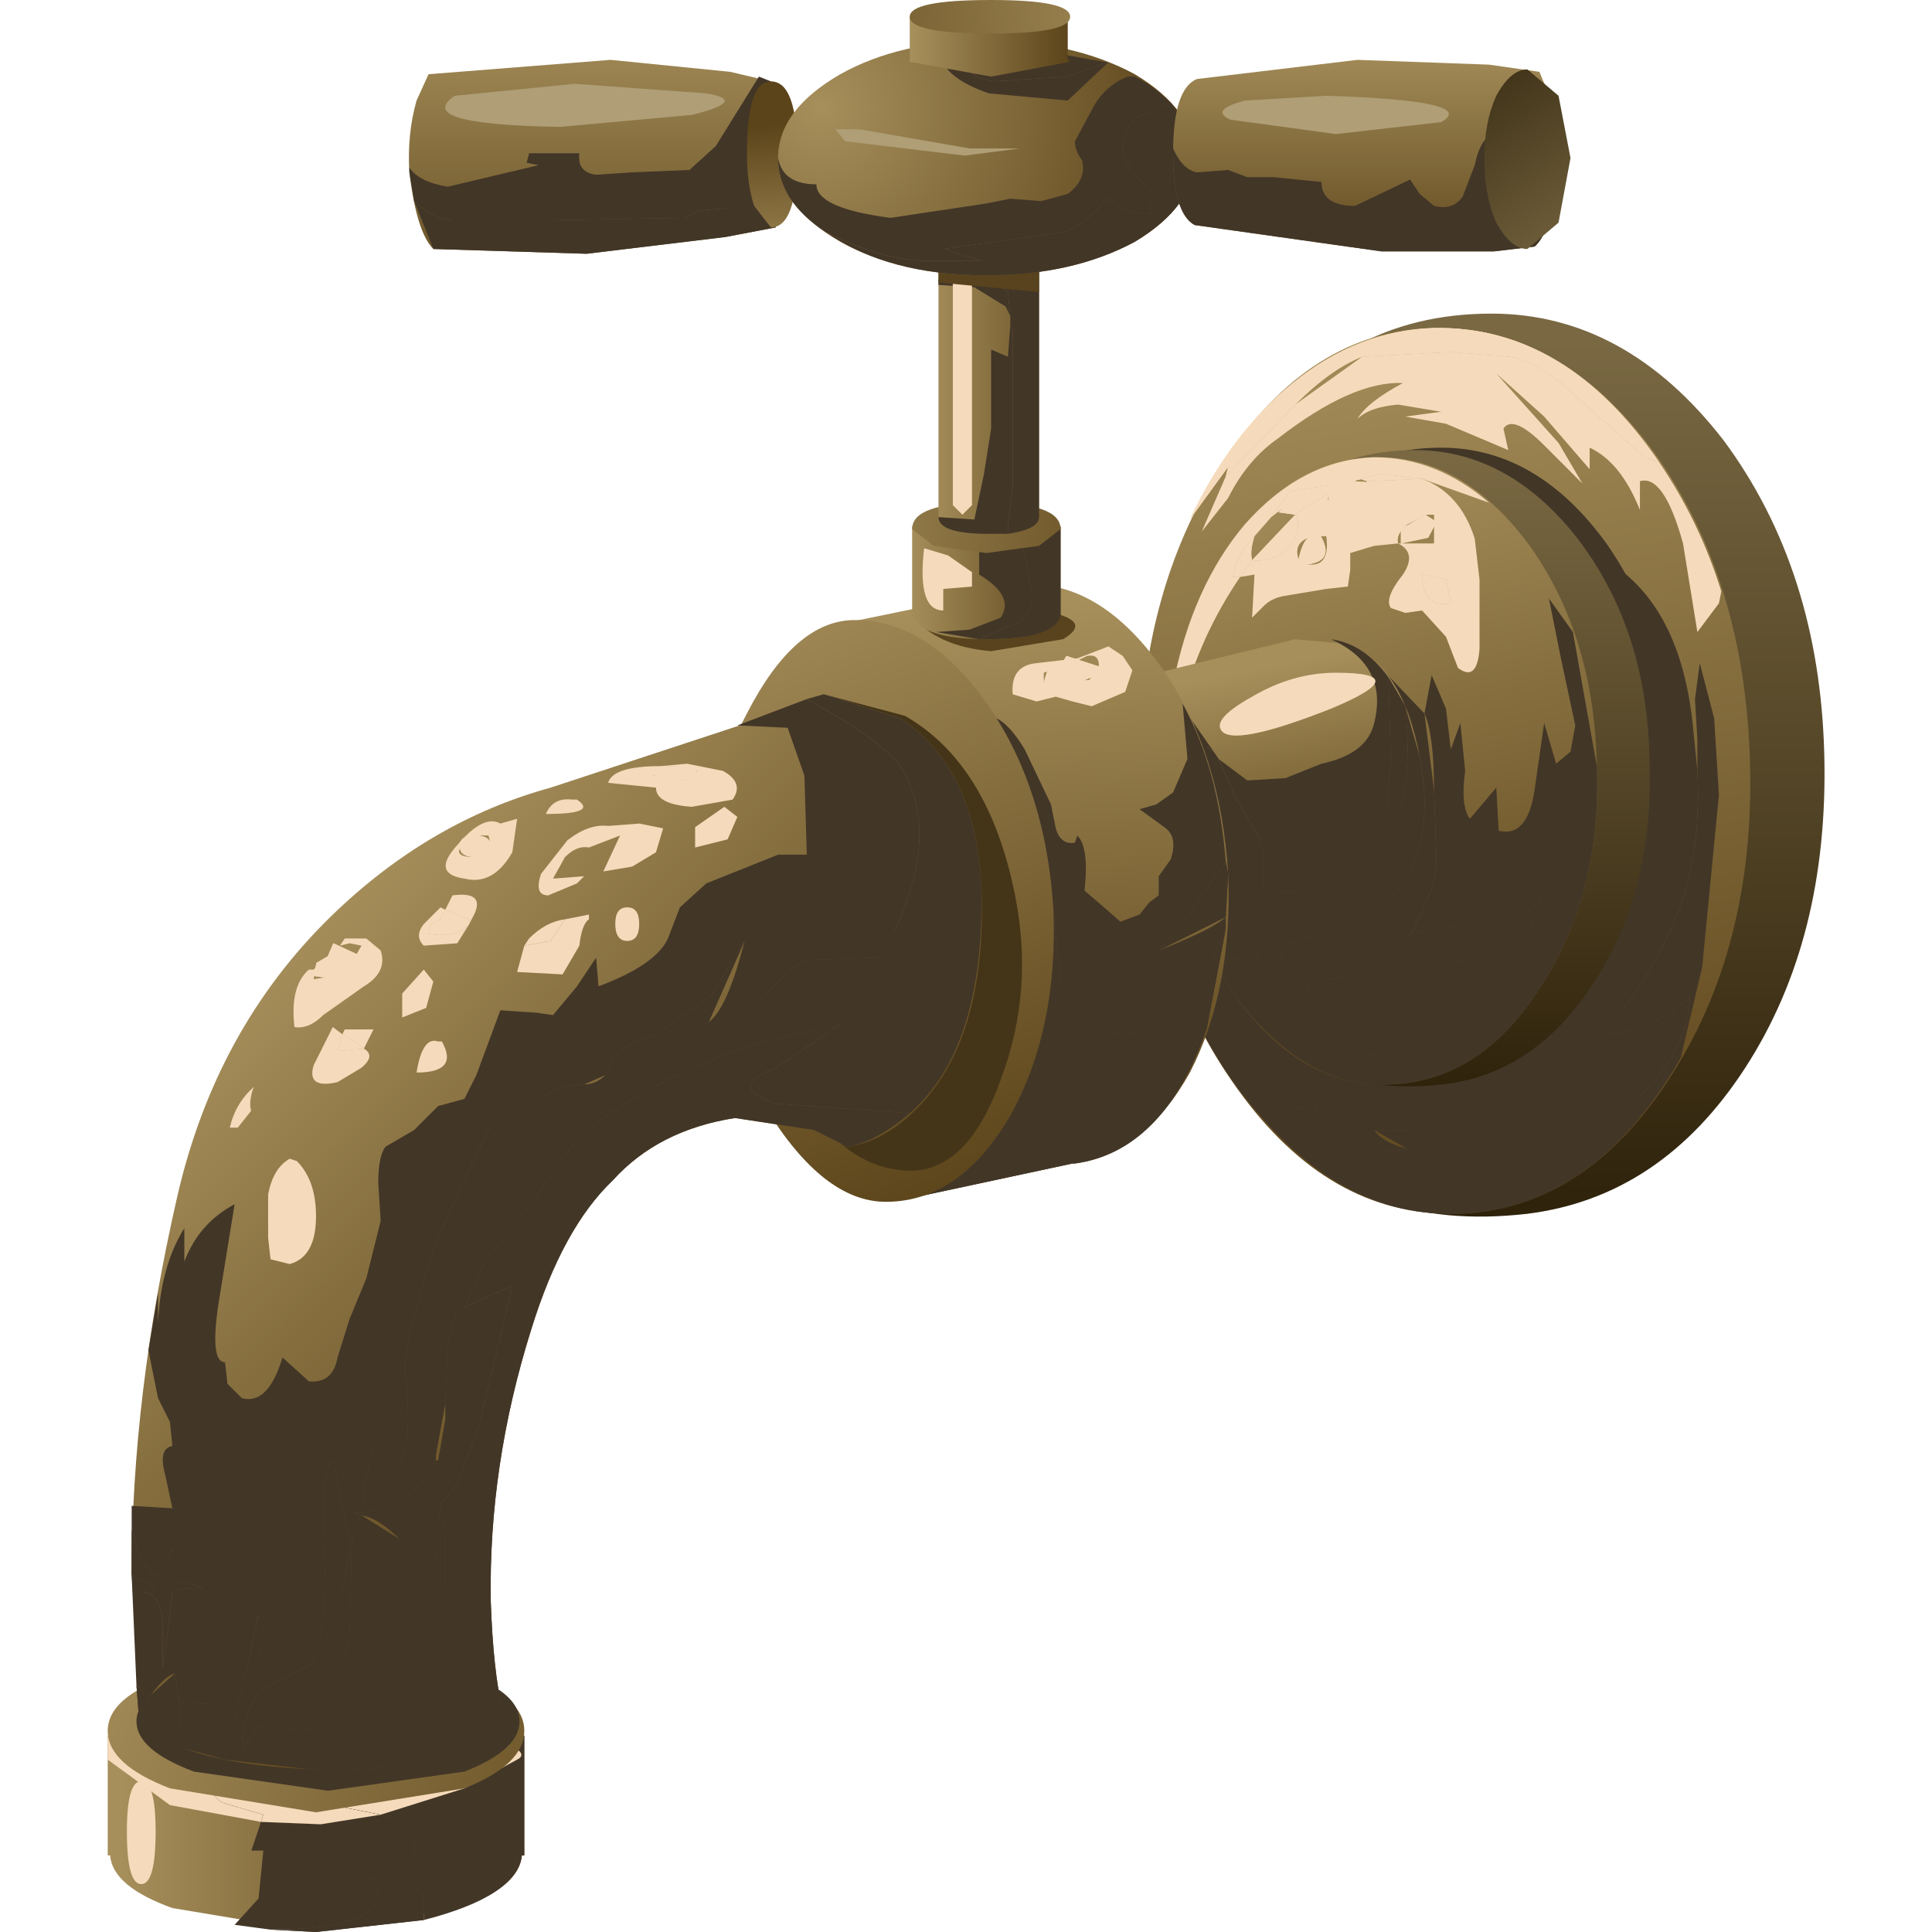 <?xml version="1.0" encoding="UTF-8" standalone="no"?>
<svg xmlns:xlink="http://www.w3.org/1999/xlink" height="40.35px" width="40.35px" xmlns="http://www.w3.org/2000/svg">
  <g transform="matrix(1.0, 0.0, 0.0, 1.0, 0.0, 0.0)">
    <use height="40.35" transform="matrix(1.0, 0.0, 0.0, 1.0, 2.25, 0.0)" width="35.85" xlink:href="#sprite0"/>
  </g>
  <defs>
    <g id="sprite0" transform="matrix(1.0, 0.0, 0.0, 1.0, 0.0, 0.0)">
      <use height="18.85" transform="matrix(1.0, 0.0, 0.0, 1.0, 21.55, 6.55)" width="14.3" xlink:href="#shape0"/>
      <use height="11.5" transform="matrix(1.0, 0.0, 0.0, 1.0, 21.85, 13.85)" width="11.8" xlink:href="#sprite1"/>
      <use height="3.7" transform="matrix(1.0, 0.0, 0.0, 1.0, 23.95, 21.6)" width="8.15" xlink:href="#sprite2"/>
      <use height="3.7" transform="matrix(1.0, 0.0, 0.0, 1.0, 23.95, 21.6)" width="8.15" xlink:href="#sprite3"/>
      <use height="1.6" transform="matrix(1.0, 0.0, 0.0, 1.0, 29.8, 20.95)" width="3.1" xlink:href="#sprite4"/>
      <use height="1.6" transform="matrix(1.0, 0.0, 0.0, 1.0, 29.8, 20.95)" width="3.1" xlink:href="#sprite5"/>
      <use height="13.7" transform="matrix(1.0, 0.0, 0.0, 1.0, 26.1, 11.1)" width="7.1" xlink:href="#shape4"/>
      <use height="5.85" transform="matrix(1.0, 0.0, 0.0, 1.0, 22.85, 7.35)" width="10.85" xlink:href="#sprite6"/>
      <use height="4.0" transform="matrix(1.0, 0.0, 0.0, 1.0, 22.6, 6.85)" width="9.8" xlink:href="#sprite7"/>
      <use height="4.0" transform="matrix(1.0, 0.0, 0.0, 1.0, 22.6, 6.85)" width="9.8" xlink:href="#sprite8"/>
      <use height="14.1" transform="matrix(1.0, 0.0, 0.0, 1.0, 23.3, 9.35)" width="9.45" xlink:href="#sprite9"/>
      <use height="13.3" transform="matrix(1.0, 0.0, 0.0, 1.0, 22.1, 9.4)" width="10.1" xlink:href="#shape8"/>
      <use height="10.15" transform="matrix(1.0, 0.0, 0.0, 1.0, 22.35, 12.5)" width="8.75" xlink:href="#sprite10"/>
      <use height="6.35" transform="matrix(1.0, 0.0, 0.0, 1.0, 23.75, 15.7)" width="6.2" xlink:href="#sprite11"/>
      <use height="6.35" transform="matrix(1.0, 0.0, 0.0, 1.0, 23.75, 15.7)" width="6.2" xlink:href="#sprite12"/>
      <use height="6.7" transform="matrix(1.0, 0.0, 0.0, 1.0, 24.3, 13.75)" width="3.45" xlink:href="#shape12"/>
      <use height="4.1" transform="matrix(1.0, 0.0, 0.0, 1.0, 23.65, 9.95)" width="5.0" xlink:href="#sprite13"/>
      <use height="0.95" transform="matrix(1.0, 0.0, 0.0, 1.0, 23.9, 10.75)" width="0.95" xlink:href="#sprite14"/>
      <use height="0.95" transform="matrix(1.0, 0.0, 0.0, 1.0, 23.9, 10.75)" width="0.95" xlink:href="#sprite15"/>
      <use height="0.6" transform="matrix(1.0, 0.0, 0.0, 1.0, 25.5, 10.05)" width="0.85" xlink:href="#sprite16"/>
      <use height="0.6" transform="matrix(1.0, 0.0, 0.0, 1.0, 25.5, 10.05)" width="0.85" xlink:href="#sprite17"/>
      <use height="0.6" transform="matrix(1.0, 0.0, 0.0, 1.0, 24.85, 11.2)" width="0.6" xlink:href="#sprite18"/>
      <use height="0.6" transform="matrix(1.0, 0.0, 0.0, 1.0, 24.85, 11.2)" width="0.6" xlink:href="#sprite19"/>
      <use height="0.6" transform="matrix(1.0, 0.0, 0.0, 1.0, 26.9, 10.75)" width="0.85" xlink:href="#sprite20"/>
      <use height="0.6" transform="matrix(1.0, 0.0, 0.0, 1.0, 26.9, 10.75)" width="0.85" xlink:href="#sprite21"/>
      <use height="0.6" transform="matrix(1.0, 0.0, 0.0, 1.0, 27.45, 12.0)" width="0.6" xlink:href="#sprite22"/>
      <use height="0.6" transform="matrix(1.0, 0.0, 0.0, 1.0, 27.45, 12.0)" width="0.6" xlink:href="#sprite23"/>
      <use height="5.15" transform="matrix(1.0, 0.0, 0.0, 1.0, 22.25, 9.55)" width="6.6" xlink:href="#sprite24"/>
      <use height="0.85" transform="matrix(1.0, 0.0, 0.0, 1.0, 23.5, 11.2)" width="0.45" xlink:href="#sprite25"/>
      <use height="0.85" transform="matrix(1.0, 0.0, 0.0, 1.0, 23.5, 11.2)" width="0.45" xlink:href="#sprite26"/>
      <use height="0.9" transform="matrix(1.0, 0.0, 0.0, 1.0, 24.3, 9.9)" width="3.15" xlink:href="#sprite27"/>
      <use height="0.9" transform="matrix(1.0, 0.0, 0.0, 1.0, 24.3, 9.9)" width="3.15" xlink:href="#sprite28"/>
      <use height="10.65" transform="matrix(1.0, 0.0, 0.0, 1.0, 7.4, 13.3)" width="20.1" xlink:href="#shape23"/>
      <use height="1.3" transform="matrix(1.0, 0.0, 0.0, 1.0, 21.25, 14.6)" width="0.6" xlink:href="#sprite29"/>
      <use height="4.45" transform="matrix(1.0, 0.0, 0.0, 1.0, 23.2, 13.35)" width="3.6" xlink:href="#sprite30"/>
      <use height="4.45" transform="matrix(1.0, 0.0, 0.0, 1.0, 19.3, 15.9)" width="2.1" xlink:href="#sprite31"/>
      <use height="1.5" transform="matrix(1.0, 0.0, 0.0, 1.0, 21.85, 14.2)" width="1.25" xlink:href="#sprite32"/>
      <use height="4.5" transform="matrix(1.0, 0.0, 0.0, 1.0, 24.05, 14.15)" width="3.1" xlink:href="#sprite33"/>
      <use height="4.5" transform="matrix(1.0, 0.0, 0.0, 1.0, 24.05, 14.15)" width="3.1" xlink:href="#sprite34"/>
      <use height="4.25" transform="matrix(1.0, 0.0, 0.0, 1.0, 21.25, 14.65)" width="1.7" xlink:href="#sprite35"/>
      <use height="4.25" transform="matrix(1.0, 0.0, 0.0, 1.0, 21.25, 14.65)" width="1.7" xlink:href="#sprite36"/>
      <use height="12.85" transform="matrix(1.0, 0.0, 0.0, 1.0, 14.05, 12.2)" width="13.45" xlink:href="#shape30"/>
      <use height="7.15" transform="matrix(1.0, 0.0, 0.0, 1.0, 15.4, 14.7)" width="7.95" xlink:href="#sprite37"/>
      <use height="1.85" transform="matrix(1.0, 0.0, 0.0, 1.0, 21.95, 18.0)" width="1.45" xlink:href="#sprite38"/>
      <use height="1.85" transform="matrix(1.0, 0.0, 0.0, 1.0, 21.95, 18.0)" width="1.45" xlink:href="#sprite39"/>
      <use height="6.1" transform="matrix(1.0, 0.0, 0.0, 1.0, 15.85, 17.1)" width="7.5" xlink:href="#sprite40"/>
      <use height="6.1" transform="matrix(1.0, 0.0, 0.0, 1.0, 15.85, 17.1)" width="7.5" xlink:href="#sprite41"/>
      <use height="3.55" transform="matrix(1.0, 0.0, 0.0, 1.0, 16.15, 21.5)" width="6.8" xlink:href="#shape34"/>
      <use height="1.25" transform="matrix(1.0, 0.0, 0.0, 1.0, 18.9, 13.5)" width="2.5" xlink:href="#sprite42"/>
      <use height="0.55" transform="matrix(1.0, 0.0, 0.0, 1.0, 19.55, 13.7)" width="1.15" xlink:href="#sprite43"/>
      <use height="0.55" transform="matrix(1.0, 0.0, 0.0, 1.0, 19.55, 13.7)" width="1.15" xlink:href="#sprite44"/>
      <use height="27.4" transform="matrix(1.0, 0.0, 0.0, 1.0, 0.0, 12.95)" width="19.75" xlink:href="#shape37"/>
      <use height="2.4" transform="matrix(1.0, 0.0, 0.0, 1.0, 2.65, 37.9)" width="3.75" xlink:href="#sprite45"/>
      <use height="3.0" transform="matrix(1.0, 0.0, 0.0, 1.0, 3.4, 37.35)" width="4.4" xlink:href="#sprite46"/>
      <use height="3.0" transform="matrix(1.0, 0.0, 0.0, 1.0, 3.4, 37.35)" width="4.4" xlink:href="#sprite47"/>
      <use height="3.85" transform="matrix(1.0, 0.0, 0.0, 1.0, 6.4, 36.25)" width="2.3" xlink:href="#shape40"/>
      <use height="1.8" transform="matrix(1.0, 0.0, 0.0, 1.0, 0.0, 36.25)" width="3.25" xlink:href="#sprite48"/>
      <use height="1.85" transform="matrix(1.0, 0.0, 0.0, 1.0, 2.15, 36.25)" width="4.2" xlink:href="#sprite49"/>
      <use height="1.85" transform="matrix(1.0, 0.0, 0.0, 1.0, 2.15, 36.25)" width="4.2" xlink:href="#sprite50"/>
      <use height="1.65" transform="matrix(1.0, 0.0, 0.0, 1.0, 4.65, 36.25)" width="3.3" xlink:href="#sprite51"/>
      <use height="1.65" transform="matrix(1.0, 0.0, 0.0, 1.0, 4.65, 36.25)" width="3.3" xlink:href="#sprite52"/>
      <use height="1.65" transform="matrix(1.0, 0.0, 0.0, 1.0, 4.65, 36.25)" width="3.3" xlink:href="#sprite53"/>
      <use height="1.1" transform="matrix(1.0, 0.0, 0.0, 1.0, 7.25, 36.25)" width="1.4" xlink:href="#shape46"/>
      <use height="1.1" transform="matrix(1.0, 0.0, 0.0, 1.0, 7.25, 36.25)" width="1.4" xlink:href="#sprite54"/>
      <use height="23.35" transform="matrix(1.0, 0.0, 0.0, 1.0, 0.0, 14.5)" width="18.25" xlink:href="#shape48"/>
      <use height="21.05" transform="matrix(1.0, 0.0, 0.0, 1.0, 0.5, 14.6)" width="16.45" xlink:href="#sprite55"/>
      <use height="11.95" transform="matrix(1.0, 0.0, 0.0, 1.0, 5.3, 19.65)" width="10.85" xlink:href="#sprite56"/>
      <use height="11.95" transform="matrix(1.0, 0.0, 0.0, 1.0, 5.3, 19.65)" width="10.85" xlink:href="#sprite57"/>
      <use height="4.8" transform="matrix(1.0, 0.0, 0.0, 1.0, 3.2, 31.4)" width="3.9" xlink:href="#sprite58"/>
      <use height="4.8" transform="matrix(1.0, 0.0, 0.0, 1.0, 3.2, 31.4)" width="3.9" xlink:href="#sprite59"/>
      <use height="1.7" transform="matrix(1.0, 0.0, 0.0, 1.0, 1.5, 35.05)" width="1.35" xlink:href="#sprite60"/>
      <use height="1.7" transform="matrix(1.0, 0.0, 0.0, 1.0, 1.5, 35.05)" width="1.35" xlink:href="#sprite61"/>
      <use height="1.2" transform="matrix(1.0, 0.0, 0.0, 1.0, 0.5, 31.95)" width="0.6" xlink:href="#sprite62"/>
      <use height="1.2" transform="matrix(1.0, 0.0, 0.0, 1.0, 0.5, 31.95)" width="0.6" xlink:href="#sprite63"/>
      <use height="4.25" transform="matrix(1.0, 0.0, 0.0, 1.0, 4.25, 30.5)" width="0.85" xlink:href="#sprite64"/>
      <use height="4.25" transform="matrix(1.0, 0.0, 0.0, 1.0, 4.25, 30.5)" width="0.85" xlink:href="#sprite65"/>
      <use height="0.2" transform="matrix(1.0, 0.0, 0.0, 1.0, 1.35, 33.0)" width="0.65" xlink:href="#sprite66"/>
      <use height="0.2" transform="matrix(1.0, 0.0, 0.0, 1.0, 1.35, 33.0)" width="0.65" xlink:href="#sprite67"/>
      <use height="0.65" transform="matrix(1.0, 0.0, 0.0, 1.0, 0.6, 35.2)" width="0.3" xlink:href="#sprite68"/>
      <use height="0.65" transform="matrix(1.0, 0.0, 0.0, 1.0, 0.6, 35.2)" width="0.3" xlink:href="#sprite69"/>
      <use height="1.0" transform="matrix(1.0, 0.0, 0.0, 1.0, 3.1, 34.45)" width="0.1" xlink:href="#sprite70"/>
      <use height="1.0" transform="matrix(1.0, 0.0, 0.0, 1.0, 3.1, 34.45)" width="0.1" xlink:href="#sprite71"/>
      <use height="15.55" transform="matrix(1.0, 0.0, 0.0, 1.0, 0.65, 21.4)" width="16.1" xlink:href="#shape61"/>
      <use height="1.85" transform="matrix(1.0, 0.0, 0.0, 1.0, 3.9, 19.6)" width="1.85" xlink:href="#sprite72"/>
      <use height="1.2" transform="matrix(1.0, 0.0, 0.0, 1.0, 4.25, 21.45)" width="1.2" xlink:href="#sprite73"/>
      <use height="0.85" transform="matrix(1.0, 0.0, 0.0, 1.0, 2.55, 22.7)" width="0.5" xlink:href="#sprite74"/>
      <use height="2.25" transform="matrix(1.0, 0.0, 0.0, 1.0, 3.35, 24.2)" width="1.0" xlink:href="#sprite75"/>
      <use height="0.85" transform="matrix(1.0, 0.0, 0.0, 1.0, 6.5, 18.95)" width="1.05" xlink:href="#sprite76"/>
      <use height="1.0" transform="matrix(1.0, 0.0, 0.0, 1.0, 6.05, 20.25)" width="0.75" xlink:href="#sprite77"/>
      <use height="0.65" transform="matrix(1.0, 0.0, 0.0, 1.0, 6.45, 21.75)" width="0.65" xlink:href="#sprite78"/>
      <use height="1.5" transform="matrix(1.0, 0.0, 0.0, 1.0, 9.0, 17.2)" width="2.65" xlink:href="#sprite79"/>
      <use height="1.3" transform="matrix(1.0, 0.0, 0.0, 1.0, 7.05, 17.1)" width="1.5" xlink:href="#sprite80"/>
      <use height="0.3" transform="matrix(1.0, 0.0, 0.0, 1.0, 9.15, 16.7)" width="0.8" xlink:href="#sprite81"/>
      <use height="0.9" transform="matrix(1.0, 0.0, 0.0, 1.0, 10.45, 15.95)" width="2.7" xlink:href="#sprite82"/>
      <use height="0.85" transform="matrix(1.0, 0.0, 0.0, 1.0, 12.15, 16.85)" width="1.0" xlink:href="#sprite83"/>
      <use height="1.4" transform="matrix(1.0, 0.0, 0.0, 1.0, 8.55, 19.1)" width="1.5" xlink:href="#sprite84"/>
      <use height="0.7" transform="matrix(1.0, 0.0, 0.0, 1.0, 10.6, 18.95)" width="0.5" xlink:href="#sprite85"/>
      <use height="0.45" transform="matrix(1.0, 0.0, 0.0, 1.0, 7.35, 17.45)" width="0.65" xlink:href="#sprite86"/>
      <use height="0.45" transform="matrix(1.0, 0.0, 0.0, 1.0, 7.35, 17.45)" width="0.65" xlink:href="#sprite87"/>
      <use height="0.7" transform="matrix(1.0, 0.0, 0.0, 1.0, 4.3, 19.7)" width="1.0" xlink:href="#sprite88"/>
      <use height="0.7" transform="matrix(1.0, 0.0, 0.0, 1.0, 4.3, 19.7)" width="1.0" xlink:href="#sprite89"/>
      <use height="0.6" transform="matrix(1.0, 0.0, 0.0, 1.0, 7.05, 18.7)" width="0.65" xlink:href="#sprite90"/>
      <use height="0.5" transform="matrix(1.0, 0.0, 0.0, 1.0, 6.7, 19.0)" width="0.85" xlink:href="#sprite91"/>
      <use height="0.5" transform="matrix(1.0, 0.0, 0.0, 1.0, 6.7, 19.0)" width="0.85" xlink:href="#sprite92"/>
      <use height="0.55" transform="matrix(1.0, 0.0, 0.0, 1.0, 8.7, 19.2)" width="0.85" xlink:href="#sprite93"/>
      <use height="0.3" transform="matrix(1.0, 0.0, 0.0, 1.0, 11.4, 16.0)" width="0.9" xlink:href="#sprite94"/>
      <use height="0.3" transform="matrix(1.0, 0.0, 0.0, 1.0, 11.4, 16.0)" width="0.9" xlink:href="#sprite95"/>
      <use height="0.4" transform="matrix(1.0, 0.0, 0.0, 1.0, 4.9, 21.5)" width="0.65" xlink:href="#sprite96"/>
      <use height="0.35" transform="matrix(1.0, 0.0, 0.0, 1.0, 4.8, 21.6)" width="0.55" xlink:href="#sprite97"/>
      <use height="0.35" transform="matrix(1.0, 0.0, 0.0, 1.0, 4.8, 21.6)" width="0.55" xlink:href="#sprite98"/>
      <use height="25.55" transform="matrix(1.0, 0.0, 0.0, 1.0, 0.75, 11.0)" width="19.45" xlink:href="#shape76"/>
      <use height="1.3" transform="matrix(1.0, 0.0, 0.0, 1.0, 17.0, 11.45)" width="1.05" xlink:href="#sprite99"/>
      <use height="2.35" transform="matrix(1.0, 0.0, 0.0, 1.0, 17.3, 11.0)" width="2.0" xlink:href="#sprite100"/>
      <use height="8.35" transform="matrix(1.0, 0.0, 0.0, 1.0, 16.8, 5.0)" width="3.1" xlink:href="#shape79"/>
      <use height="4.35" transform="matrix(1.0, 0.0, 0.0, 1.0, 17.35, 6.8)" width="1.55" xlink:href="#sprite101"/>
      <use height="1.5" transform="matrix(1.0, 0.0, 0.0, 1.0, 17.35, 5.1)" width="1.5" xlink:href="#sprite102"/>
      <use height="6.15" transform="matrix(1.0, 0.0, 0.0, 1.0, 17.75, 5.0)" width="1.7" xlink:href="#shape82"/>
      <use height="5.4" transform="matrix(1.0, 0.0, 0.0, 1.0, 17.65, 5.35)" width="0.4" xlink:href="#sprite103"/>
      <use height="4.1" transform="matrix(1.0, 0.0, 0.0, 1.0, 6.3, 1.25)" width="7.65" xlink:href="#shape83"/>
      <use height="3.0" transform="matrix(1.0, 0.0, 0.0, 1.0, 6.3, 1.6)" width="7.6" xlink:href="#sprite104"/>
      <use height="5.35" transform="matrix(1.0, 0.0, 0.0, 1.0, 6.4, 0.85)" width="16.3" xlink:href="#shape85"/>
      <use height="1.25" transform="matrix(1.0, 0.0, 0.0, 1.0, 17.4, 0.9)" width="3.5" xlink:href="#sprite105"/>
      <use height="3.85" transform="matrix(1.0, 0.0, 0.0, 1.0, 14.0, 1.6)" width="8.2" xlink:href="#sprite106"/>
      <use height="5.75" transform="matrix(1.0, 0.0, 0.0, 1.0, 15.0, 0.0)" width="15.3" xlink:href="#shape88"/>
      <use height="2.15" transform="matrix(1.0, 0.0, 0.0, 1.0, 0.4, 37.2)" width="0.6" xlink:href="#sprite107"/>
      <use height="1.3" transform="matrix(1.0, 0.0, 0.0, 1.0, 23.2, 14.05)" width="3.3" xlink:href="#sprite108"/>
      <use height="0.6" transform="matrix(1.0, 0.0, 0.0, 1.0, 15.15, 2.65)" width="3.9" xlink:href="#shape90"/>
      <use height="0.9" transform="matrix(1.0, 0.0, 0.0, 1.0, 7.05, 1.75)" width="5.85" xlink:href="#sprite109"/>
      <use height="0.8" transform="matrix(1.0, 0.0, 0.0, 1.0, 23.3, 2.0)" width="4.7" xlink:href="#sprite110"/>
      <use height="3.75" transform="matrix(1.0, 0.0, 0.0, 1.0, 28.75, 1.45)" width="1.8" xlink:href="#shape93"/>
    </g>
    <g id="shape0" transform="matrix(1.0, 0.0, 0.0, 1.0, -21.55, -6.55)">
      <path d="M35.85 15.75 Q35.95 19.6 34.2 22.3 32.45 25.0 29.65 25.35 22.65 26.15 22.45 16.05 22.35 11.95 23.9 9.35 25.65 6.55 28.9 6.55 31.7 6.55 33.75 9.2 35.75 11.9 35.85 15.75" fill="url(#gradient0)" fill-rule="evenodd" stroke="none"/>
      <path d="M32.3 9.45 Q34.2 12.1 34.3 15.95 34.4 19.8 32.6 22.55 30.8 25.3 28.15 25.35 25.5 25.4 23.6 22.75 21.65 20.05 21.55 16.25 21.5 12.4 23.3 9.65 25.1 6.9 27.7 6.85 30.35 6.8 32.3 9.45" fill="url(#gradient1)" fill-rule="evenodd" stroke="none"/>
    </g>
    <linearGradient gradientTransform="matrix(0.0, 0.011, 0.011, 0.0, 29.15, 16.15)" gradientUnits="userSpaceOnUse" id="gradient0" spreadMethod="pad" x1="-819.2" x2="819.2">
      <stop offset="0.0" stop-color="#796842"/>
      <stop offset="1.0" stop-color="#2f230c"/>
    </linearGradient>
    <linearGradient gradientTransform="matrix(0.002, 0.012, 0.012, -0.002, 27.9, 16.0)" gradientUnits="userSpaceOnUse" id="gradient1" spreadMethod="pad" x1="-819.2" x2="819.2">
      <stop offset="0.0" stop-color="#a68f5b"/>
      <stop offset="1.0" stop-color="#5c441a"/>
    </linearGradient>
    <g id="sprite1" transform="matrix(1.0, 0.0, 0.0, 1.0, 0.0, 0.0)">
      <use height="11.5" transform="matrix(1.0, 0.0, 0.0, 1.0, 0.0, 0.0)" width="11.8" xlink:href="#shape1"/>
    </g>
    <g id="shape1" transform="matrix(1.0, 0.0, 0.0, 1.0, 0.0, 0.0)">
      <path d="M11.7 1.15 L11.8 2.75 11.45 6.35 11.0 8.25 Q9.15 11.45 6.3 11.5 4.1 11.55 2.35 9.6 0.55 7.65 0.0 4.65 L0.55 4.1 Q0.85 3.8 1.3 3.8 L2.2 3.9 5.45 0.75 4.55 7.75 3.95 8.15 3.05 8.3 2.1 8.05 3.5 9.35 2.7 9.25 Q4.55 11.65 6.85 11.45 L7.6 11.15 8.3 10.65 9.4 10.0 10.25 8.95 Q11.15 8.0 11.2 6.95 L11.05 7.1 10.2 7.65 9.2 7.8 9.3 7.7 Q10.05 7.15 10.8 5.55 11.45 4.15 11.35 2.25 L11.35 1.6 11.3 0.75 11.4 0.0 11.7 1.15" fill="#423627" fill-rule="evenodd" stroke="none"/>
    </g>
    <g id="sprite2" transform="matrix(1.0, 0.0, 0.0, 1.0, 0.0, 0.0)">
      <use height="3.7" transform="matrix(1.0, 0.0, 0.0, 1.0, 0.0, 0.0)" width="8.15" xlink:href="#shape2"/>
    </g>
    <g id="shape2" transform="matrix(1.0, 0.0, 0.0, 1.0, 0.0, 0.0)">
      <path d="M5.8 2.8 Q7.15 2.3 8.15 1.2 L7.3 2.25 6.2 2.9 5.5 3.4 4.75 3.7 Q2.45 3.9 0.6 1.5 L1.4 1.6 0.0 0.3 0.95 0.55 1.85 0.4 2.45 0.0 2.35 0.65 2.15 0.85 2.2 1.15 Q2.35 1.4 3.15 1.5 3.95 1.55 3.95 1.8 L3.25 2.0 2.5 2.0 Q2.65 2.25 3.2 2.4 L2.25 2.5 Q2.15 2.8 2.75 3.0 L3.6 3.15 5.8 2.8" fill="#423627" fill-rule="evenodd" stroke="none"/>
    </g>
    <g id="sprite3" transform="matrix(1.0, 0.0, 0.0, 1.0, 0.0, 0.0)">
      <use height="3.7" transform="matrix(1.0, 0.0, 0.0, 1.0, 0.0, 0.0)" width="8.15" xlink:href="#shape2"/>
    </g>
    <g id="sprite4" transform="matrix(1.0, 0.0, 0.0, 1.0, 0.0, 0.0)">
      <use height="1.6" transform="matrix(1.0, 0.0, 0.0, 1.0, 0.0, 0.0)" width="3.1" xlink:href="#shape3"/>
    </g>
    <g id="shape3" transform="matrix(1.0, 0.0, 0.0, 1.0, 0.0, 0.0)">
      <path d="M0.0 1.55 L1.25 0.7 2.25 0.55 3.1 0.0 Q1.5 1.8 0.0 1.55" fill="#423627" fill-rule="evenodd" stroke="none"/>
    </g>
    <g id="sprite5" transform="matrix(1.0, 0.0, 0.0, 1.0, 0.0, 0.0)">
      <use height="1.6" transform="matrix(1.0, 0.0, 0.0, 1.0, 0.0, 0.0)" width="3.1" xlink:href="#shape3"/>
    </g>
    <g id="shape4" transform="matrix(1.0, 0.0, 0.0, 1.0, -26.1, -11.1)">
      <path d="M27.7 11.7 L28.1 11.4 29.0 11.1 30.3 11.3 Q32.75 11.9 33.1 15.1 L33.2 16.1 Q33.3 18.0 32.65 19.4 31.9 21.0 31.15 21.55 L31.05 21.65 29.8 22.5 Q31.3 22.75 32.9 20.95 L33.05 20.8 Q33.0 21.85 32.1 22.8 31.1 23.9 29.75 24.4 L27.55 24.75 26.7 24.6 Q26.1 24.4 26.2 24.1 L27.15 24.0 26.45 23.6 27.2 23.6 27.9 23.4 Q27.9 23.15 27.1 23.1 26.3 23.0 26.15 22.75 L26.1 22.45 26.3 22.25 27.7 11.7" fill="#423627" fill-rule="evenodd" stroke="none"/>
    </g>
    <g id="sprite6" transform="matrix(1.0, 0.0, 0.0, 1.0, -0.1, -0.05)">
      <use height="5.85" transform="matrix(1.0, 0.0, 0.0, 1.0, 0.1, 0.05)" width="10.85" xlink:href="#shape5"/>
    </g>
    <g id="shape5" transform="matrix(1.0, 0.0, 0.0, 1.0, -0.1, -0.05)">
      <path d="M10.45 5.9 L10.15 4.05 Q9.75 2.6 9.25 2.75 L9.25 3.35 Q8.85 2.35 8.2 2.05 L8.2 2.5 7.25 1.4 6.25 0.5 7.55 1.95 8.05 2.8 7.25 2.0 Q6.6 1.35 6.4 1.65 L6.5 2.1 5.2 1.55 4.35 1.4 5.1 1.3 4.2 1.15 Q3.6 1.2 3.35 1.45 3.55 1.1 4.3 0.7 3.25 0.65 1.7 1.85 1.05 2.3 0.65 3.1 L0.1 3.8 0.6 2.65 2.05 1.15 3.45 0.15 5.3 0.05 6.55 0.15 Q7.15 0.25 8.0 1.05 L9.35 2.25 9.65 2.35 Q10.5 3.6 10.95 5.05 L10.9 5.3 10.45 5.9" fill="#f5dbbb" fill-rule="evenodd" stroke="none"/>
    </g>
    <g id="sprite7" transform="matrix(1.0, 0.0, 0.0, 1.0, 0.0, 0.0)">
      <use height="4.0" transform="matrix(1.0, 0.0, 0.0, 1.0, 0.0, 0.0)" width="9.8" xlink:href="#shape6"/>
    </g>
    <g id="shape6" transform="matrix(1.0, 0.0, 0.0, 1.0, 0.0, 0.0)">
      <path d="M6.7 0.6 L5.45 0.5 3.6 0.6 Q2.95 0.85 2.2 1.6 L0.75 3.1 0.8 2.9 0.0 4.0 Q0.85 2.2 2.15 1.15 3.5 0.05 5.1 0.0 7.85 -0.05 9.8 2.8 L9.5 2.7 8.15 1.5 Q7.3 0.7 6.7 0.6" fill="#f5dbbb" fill-rule="evenodd" stroke="none"/>
    </g>
    <g id="sprite8" transform="matrix(1.0, 0.0, 0.0, 1.0, 0.0, 0.0)">
      <use height="4.0" transform="matrix(1.0, 0.0, 0.0, 1.0, 0.0, 0.0)" width="9.8" xlink:href="#shape6"/>
    </g>
    <g id="sprite9" transform="matrix(1.0, 0.0, 0.0, 1.0, 0.0, 0.0)">
      <use height="14.1" transform="matrix(1.0, 0.0, 0.0, 1.0, 0.0, 0.0)" width="9.45" xlink:href="#shape7"/>
    </g>
    <g id="shape7" transform="matrix(1.0, 0.0, 0.0, 1.0, 0.0, 0.0)">
      <path d="M9.45 6.9 Q9.55 9.75 8.3 11.8 7.05 13.8 5.1 14.05 0.2 14.6 0.0 7.1 -0.1 4.0 1.0 2.1 2.25 0.0 4.55 0.0 6.55 0.0 8.0 2.0 9.4 4.0 9.45 6.9" fill="#423627" fill-rule="evenodd" stroke="none"/>
    </g>
    <g id="shape8" transform="matrix(1.0, 0.0, 0.0, 1.0, -22.1, -9.4)">
      <path d="M32.2 15.85 Q32.3 18.6 31.05 20.5 29.8 22.45 27.85 22.65 22.85 23.2 22.75 16.1 22.65 13.2 23.75 11.4 25.0 9.4 27.3 9.4 29.25 9.4 30.7 11.25 32.15 13.15 32.2 15.85" fill="url(#gradient2)" fill-rule="evenodd" stroke="none"/>
      <path d="M31.1 16.0 Q31.2 18.7 29.9 20.65 28.65 22.6 26.75 22.65 24.9 22.7 23.55 20.8 22.2 18.9 22.1 16.2 22.05 13.5 23.3 11.55 24.6 9.6 26.45 9.55 28.3 9.5 29.7 11.4 31.05 13.3 31.1 16.0" fill="url(#gradient3)" fill-rule="evenodd" stroke="none"/>
    </g>
    <linearGradient gradientTransform="matrix(0.0, 0.008, 0.008, 0.0, 27.45, 16.15)" gradientUnits="userSpaceOnUse" id="gradient2" spreadMethod="pad" x1="-819.2" x2="819.2">
      <stop offset="0.0" stop-color="#796842"/>
      <stop offset="1.0" stop-color="#2f230c"/>
    </linearGradient>
    <linearGradient gradientTransform="matrix(0.002, 0.008, 0.008, -0.002, 26.6, 16.05)" gradientUnits="userSpaceOnUse" id="gradient3" spreadMethod="pad" x1="-819.2" x2="819.2">
      <stop offset="0.0" stop-color="#a68f5b"/>
      <stop offset="1.0" stop-color="#5c441a"/>
    </linearGradient>
    <g id="sprite10" transform="matrix(1.0, 0.0, 0.0, 1.0, 0.0, 0.0)">
      <use height="10.15" transform="matrix(1.0, 0.0, 0.0, 1.0, 0.0, 0.0)" width="8.75" xlink:href="#shape9"/>
    </g>
    <g id="shape9" transform="matrix(1.0, 0.0, 0.0, 1.0, 0.0, 0.0)">
      <path d="M8.3 2.65 L8.0 1.25 7.75 0.0 8.25 0.7 8.75 3.5 Q8.85 6.2 7.55 8.15 6.3 10.1 4.4 10.15 2.9 10.2 1.65 8.85 0.45 7.55 0.0 5.5 L2.85 1.2 3.95 1.5 3.25 3.2 1.45 5.45 Q1.3 5.9 1.5 7.0 1.65 7.65 1.9 7.8 L2.75 7.95 Q2.75 8.5 1.8 8.5 L2.45 9.1 3.2 9.5 4.35 9.55 Q5.4 9.45 6.25 8.6 L7.2 7.25 7.6 6.25 7.05 6.85 6.2 7.5 Q5.45 7.75 5.45 7.35 L5.65 7.15 5.8 6.85 4.85 7.0 4.9 6.95 5.35 5.95 5.4 5.45 5.35 4.0 Q5.35 2.85 5.15 2.4 L5.3 1.6 5.6 2.3 5.7 3.15 5.9 2.6 6.0 3.6 Q5.9 4.35 6.1 4.6 L6.65 3.95 6.7 4.85 Q7.3 5.0 7.45 4.0 L7.65 2.6 7.9 3.45 8.2 3.2 8.3 2.65" fill="#423627" fill-rule="evenodd" stroke="none"/>
    </g>
    <g id="sprite11" transform="matrix(1.0, 0.0, 0.0, 1.0, -0.05, 0.0)">
      <use height="6.35" transform="matrix(1.0, 0.0, 0.0, 1.0, 0.05, 0.0)" width="6.2" xlink:href="#shape10"/>
    </g>
    <g id="shape10" transform="matrix(1.0, 0.0, 0.0, 1.0, -0.05, 0.0)">
      <path d="M5.7 3.65 L6.25 3.05 5.85 4.05 4.9 5.4 Q4.05 6.25 3.0 6.35 L1.85 6.3 1.1 5.9 0.45 5.3 Q1.4 5.3 1.4 4.75 L0.55 4.6 Q0.3 4.45 0.15 3.8 -0.05 2.7 0.1 2.25 L1.9 0.0 0.6 3.05 Q0.5 3.65 0.85 4.35 1.0 4.65 1.6 4.75 2.5 4.8 3.5 3.8 L4.45 3.65 4.3 3.95 4.1 4.15 Q4.1 4.55 4.85 4.3 L5.7 3.65" fill="#423627" fill-rule="evenodd" stroke="none"/>
    </g>
    <g id="sprite12" transform="matrix(1.0, 0.0, 0.0, 1.0, -0.05, 0.0)">
      <use height="6.35" transform="matrix(1.0, 0.0, 0.0, 1.0, 0.05, 0.0)" width="6.2" xlink:href="#shape11"/>
    </g>
    <g id="shape11" transform="matrix(1.0, 0.0, 0.0, 1.0, -0.05, 0.0)">
      <path d="M5.7 3.65 L6.25 3.05 5.85 4.05 4.9 5.4 Q4.05 6.25 3.0 6.35 L1.85 6.3 1.1 5.9 0.45 5.3 Q1.4 5.3 1.4 4.75 L0.55 4.6 Q0.3 4.45 0.15 3.8 -0.05 2.7 0.1 2.25 L1.9 0.0 0.6 3.05 Q0.5 3.65 0.85 4.35 1.0 4.65 1.6 4.75 2.5 4.8 3.5 3.8 L4.45 3.65 4.3 3.95 4.1 4.15 Q4.1 4.55 4.85 4.3 L5.7 3.65" fill="#423627" fill-rule="evenodd" stroke="none"/>
    </g>
    <g id="shape12" transform="matrix(1.0, 0.0, 0.0, 1.0, -24.3, -13.75)">
      <path d="M24.55 20.05 Q24.2 19.35 24.3 18.75 L26.4 13.75 27.45 14.85 27.5 14.9 27.7 16.5 27.75 17.95 27.7 18.45 27.25 19.45 27.2 19.5 Q26.2 20.5 25.3 20.45 24.7 20.35 24.55 20.05" fill="#423627" fill-rule="evenodd" stroke="none"/>
    </g>
    <g id="sprite13" transform="matrix(1.0, 0.0, 0.0, 1.0, 0.0, 0.05)">
      <use height="4.1" transform="matrix(1.0, 0.0, 0.0, 1.0, 0.0, -0.05)" width="5.0" xlink:href="#shape13"/>
    </g>
    <g id="shape13" transform="matrix(1.0, 0.0, 0.0, 1.0, 0.0, 0.05)">
      <path d="M1.8 1.2 L1.55 1.2 Q1.05 1.3 1.25 1.75 1.9 1.95 1.8 1.2 M3.8 2.0 Q3.8 2.7 4.4 2.6 L4.3 2.1 3.8 2.0 M3.8 0.0 Q4.6 0.3 4.9 1.25 L5.0 2.1 5.0 2.65 5.0 3.55 Q4.95 4.25 4.55 3.95 L4.3 3.3 3.8 2.75 3.45 2.8 3.15 2.7 Q3.0 2.5 3.4 2.0 3.7 1.55 3.3 1.35 L4.05 1.35 4.05 0.75 3.9 0.75 3.5 0.95 Q3.25 1.15 3.3 1.35 L2.8 1.4 2.3 1.55 2.3 1.9 2.25 2.25 1.8 2.3 0.9 2.45 Q0.65 2.5 0.5 2.65 L0.25 2.9 0.3 2.0 0.0 2.05 0.25 1.7 Q0.75 1.75 1.05 1.4 1.3 1.0 1.15 0.75 1.6 0.4 2.2 0.15 L2.0 0.25 Q1.7 0.4 1.95 0.55 L2.5 0.6 2.7 0.35 2.65 0.05 3.8 0.0" fill="#f5dbbb" fill-rule="evenodd" stroke="none"/>
    </g>
    <g id="sprite14" transform="matrix(1.0, 0.0, 0.0, 1.0, 0.0, 0.0)">
      <use height="0.95" transform="matrix(1.0, 0.0, 0.0, 1.0, 0.0, 0.0)" width="0.95" xlink:href="#shape14"/>
    </g>
    <g id="shape14" transform="matrix(1.0, 0.0, 0.0, 1.0, 0.0, 0.0)">
      <path d="M0.0 0.95 L0.9 0.0 Q1.05 0.25 0.8 0.65 0.5 1.0 0.0 0.95" fill="#f5dbbb" fill-rule="evenodd" stroke="none"/>
    </g>
    <g id="sprite15" transform="matrix(1.0, 0.0, 0.0, 1.0, 0.0, 0.0)">
      <use height="0.95" transform="matrix(1.0, 0.0, 0.0, 1.0, 0.0, 0.0)" width="0.95" xlink:href="#shape14"/>
    </g>
    <g id="sprite16" transform="matrix(1.0, 0.0, 0.0, 1.0, 0.0, 0.0)">
      <use height="5.4" transform="matrix(2.125, 0.0, 0.0, 0.111, 0.0, 0.0)" width="0.4" xlink:href="#shape15"/>
    </g>
    <g id="shape15" transform="matrix(1.0, 0.0, 0.0, 1.0, 0.0, 0.0)">
      <path d="M0.4 5.2 L0.2 5.4 0.0 5.2 0.0 0.2 0.2 0.0 0.4 0.2 0.4 5.2" fill="#f5dbbb" fill-rule="evenodd" stroke="none"/>
    </g>
    <g id="sprite17" transform="matrix(1.0, 0.0, 0.0, 1.0, 0.0, 0.0)">
      <use height="5.4" transform="matrix(2.125, 0.0, 0.0, 0.111, 0.0, 0.0)" width="0.4" xlink:href="#shape15"/>
    </g>
    <g id="sprite18" transform="matrix(1.0, 0.0, 0.0, 1.0, 0.0, 0.0)">
      <use height="0.3" transform="matrix(0.75, 0.0, 0.0, 2.0, 0.0, 0.0)" width="0.8" xlink:href="#shape16"/>
    </g>
    <g id="shape16" transform="matrix(1.0, 0.0, 0.0, 1.0, 0.0, 0.0)">
      <path d="M0.55 0.0 L0.65 0.0 Q1.1 0.3 0.0 0.3 0.15 -0.05 0.55 0.0" fill="#f5dbbb" fill-rule="evenodd" stroke="none"/>
    </g>
    <g id="sprite19" transform="matrix(1.0, 0.0, 0.0, 1.0, 0.0, 0.0)">
      <use height="0.3" transform="matrix(0.75, 0.0, 0.0, 2.0, 0.0, 0.0)" width="0.8" xlink:href="#shape16"/>
    </g>
    <g id="sprite20" transform="matrix(1.0, 0.0, 0.0, 1.0, 0.05, 0.0)">
      <use height="1.0" transform="matrix(1.143, 0.0, 0.0, 0.6, -0.057, 0.0)" width="0.75" xlink:href="#shape17"/>
    </g>
    <g id="shape17" transform="matrix(1.0, 0.0, 0.0, 1.0, 0.05, 0.0)">
      <path d="M0.7 0.25 L0.55 0.8 0.05 1.0 0.05 0.5 0.5 0.0 0.7 0.25" fill="#f5dbbb" fill-rule="evenodd" stroke="none"/>
    </g>
    <g id="sprite21" transform="matrix(1.0, 0.0, 0.0, 1.0, 0.05, 0.0)">
      <use height="1.0" transform="matrix(1.143, 0.0, 0.0, 0.6, -0.057, 0.0)" width="0.75" xlink:href="#shape17"/>
    </g>
    <g id="sprite22" transform="matrix(1.0, 0.0, 0.0, 1.0, 0.0, 0.0)">
      <use height="0.6" transform="matrix(1.0, 0.0, 0.0, 1.0, 0.0, 0.0)" width="0.6" xlink:href="#shape18"/>
    </g>
    <g id="shape18" transform="matrix(1.0, 0.0, 0.0, 1.0, 0.0, 0.0)">
      <path d="M0.6 0.6 Q0.0 0.7 0.0 0.0 L0.5 0.1 0.6 0.6" fill="#f5dbbb" fill-rule="evenodd" stroke="none"/>
    </g>
    <g id="sprite23" transform="matrix(1.0, 0.0, 0.0, 1.0, 0.0, 0.0)">
      <use height="0.6" transform="matrix(1.0, 0.0, 0.0, 1.0, 0.0, 0.0)" width="0.6" xlink:href="#shape18"/>
    </g>
    <g id="sprite24" transform="matrix(1.0, 0.0, 0.0, 1.0, 0.0, 0.0)">
      <use height="5.15" transform="matrix(1.0, 0.0, 0.0, 1.0, 0.0, 0.0)" width="6.6" xlink:href="#shape19"/>
    </g>
    <g id="shape19" transform="matrix(1.0, 0.0, 0.0, 1.0, 0.0, 0.0)">
      <path d="M6.6 0.95 L5.2 0.45 4.35 0.35 3.55 0.55 2.45 0.7 2.05 1.25 1.7 1.65 Q1.35 2.0 1.25 2.5 L1.4 2.5 Q0.55 3.75 0.2 5.15 L0.0 4.75 Q0.4 2.7 1.5 1.4 2.7 0.05 4.2 0.0 5.5 0.0 6.6 0.95" fill="#f5dbbb" fill-rule="evenodd" stroke="none"/>
    </g>
    <g id="sprite25" transform="matrix(1.0, 0.0, 0.0, 1.0, 0.0, 0.0)">
      <use height="0.85" transform="matrix(1.0, 0.0, 0.0, 1.0, 0.0, 0.0)" width="0.45" xlink:href="#shape20"/>
    </g>
    <g id="shape20" transform="matrix(1.0, 0.0, 0.0, 1.0, 0.0, 0.0)">
      <path d="M0.4 0.5 L0.15 0.85 0.0 0.85 Q0.1 0.35 0.45 0.0 0.35 0.3 0.4 0.5" fill="#f5dbbb" fill-rule="evenodd" stroke="none"/>
    </g>
    <g id="sprite26" transform="matrix(1.0, 0.0, 0.0, 1.0, 0.0, 0.0)">
      <use height="0.85" transform="matrix(1.0, 0.0, 0.0, 1.0, 0.0, 0.0)" width="0.45" xlink:href="#shape20"/>
    </g>
    <g id="sprite27" transform="matrix(1.0, 0.0, 0.0, 1.0, 0.0, 0.0)">
      <use height="0.9" transform="matrix(1.0, 0.0, 0.0, 1.0, 0.0, 0.0)" width="3.15" xlink:href="#shape21"/>
    </g>
    <g id="shape21" transform="matrix(1.0, 0.0, 0.0, 1.0, 0.0, 0.0)">
      <path d="M2.0 0.15 L1.85 0.1 1.55 0.25 Q0.95 0.5 0.5 0.85 L0.15 0.8 0.25 0.7 0.0 0.9 0.4 0.35 1.5 0.2 2.3 0.0 3.15 0.1 2.0 0.15" fill="#f5dbbb" fill-rule="evenodd" stroke="none"/>
    </g>
    <g id="sprite28" transform="matrix(1.0, 0.0, 0.0, 1.0, 0.0, 0.0)">
      <use height="0.9" transform="matrix(1.0, 0.0, 0.0, 1.0, 0.0, 0.0)" width="3.15" xlink:href="#shape22"/>
    </g>
    <g id="shape22" transform="matrix(1.0, 0.0, 0.0, 1.0, 0.0, 0.0)">
      <path d="M2.0 0.15 L1.85 0.1 1.55 0.25 Q0.95 0.5 0.5 0.85 L0.15 0.8 0.25 0.7 0.0 0.9 0.4 0.35 1.5 0.2 2.3 0.0 3.15 0.1 2.0 0.15" fill="#f5dbbb" fill-rule="evenodd" stroke="none"/>
    </g>
    <g id="shape23" transform="matrix(1.0, 0.0, 0.0, 1.0, -7.4, -13.3)">
      <path d="M7.4 17.6 L24.8 13.35 25.9 13.45 Q27.05 13.9 27.4 15.8 27.75 17.6 26.9 18.65 L25.95 19.3 10.95 23.95 Q9.85 24.3 7.4 17.6" fill="url(#gradient4)" fill-rule="evenodd" stroke="none"/>
    </g>
    <linearGradient gradientTransform="matrix(6.0E-4, 0.003, 0.003, -6.0E-4, 17.6, 17.8)" gradientUnits="userSpaceOnUse" id="gradient4" spreadMethod="pad" x1="-819.2" x2="819.2">
      <stop offset="0.0" stop-color="#a68f5b"/>
      <stop offset="1.0" stop-color="#5c441a"/>
    </linearGradient>
    <g id="sprite29" transform="matrix(1.0, 0.0, 0.0, 1.0, 0.0, 0.0)">
      <use height="1.3" transform="matrix(1.0, 0.0, 0.0, 1.0, 0.0, 0.0)" width="0.6" xlink:href="#shape24"/>
    </g>
    <g id="shape24" transform="matrix(1.0, 0.0, 0.0, 1.0, 0.0, 0.0)">
      <path d="M0.05 0.1 L0.6 0.05 0.0 1.3 0.05 0.1" fill="#423627" fill-rule="evenodd" stroke="none"/>
    </g>
    <g id="sprite30" transform="matrix(1.0, 0.0, 0.0, 1.0, 0.0, 0.0)">
      <use height="4.45" transform="matrix(1.0, 0.0, 0.0, 1.0, 0.0, 0.0)" width="3.6" xlink:href="#shape25"/>
    </g>
    <g id="shape25" transform="matrix(1.0, 0.0, 0.0, 1.0, 0.0, 0.0)">
      <path d="M3.55 0.8 L3.6 2.55 3.5 3.75 2.6 4.2 1.5 4.45 1.0 4.15 0.85 4.15 0.35 3.3 0.0 2.5 0.6 2.95 1.4 2.9 2.15 2.6 Q3.1 2.4 3.25 1.75 3.55 0.55 2.35 0.0 3.05 0.1 3.55 0.8" fill="#423627" fill-rule="evenodd" stroke="none"/>
    </g>
    <g id="sprite31" transform="matrix(1.0, 0.0, 0.0, 1.0, 0.0, 0.0)">
      <use height="4.45" transform="matrix(1.0, 0.0, 0.0, 1.0, 0.0, 0.0)" width="2.1" xlink:href="#shape26"/>
    </g>
    <g id="shape26" transform="matrix(1.0, 0.0, 0.0, 1.0, 0.0, 0.0)">
      <path d="M2.0 0.4 L2.1 3.0 1.45 4.45 0.0 4.3 1.95 0.0 2.0 0.4" fill="#423627" fill-rule="evenodd" stroke="none"/>
    </g>
    <g id="sprite32" transform="matrix(1.0, 0.0, 0.0, 1.0, 0.0, 0.0)">
      <use height="1.5" transform="matrix(1.0, 0.0, 0.0, 1.0, 0.0, 0.0)" width="1.25" xlink:href="#shape27"/>
    </g>
    <g id="shape27" transform="matrix(1.0, 0.0, 0.0, 1.0, 0.0, 0.0)">
      <path d="M1.1 1.4 L0.1 0.5 0.0 0.45 0.2 0.0 1.25 1.5 1.1 1.4" fill="#423627" fill-rule="evenodd" stroke="none"/>
    </g>
    <g id="sprite33" transform="matrix(1.0, 0.0, 0.0, 1.0, 0.0, 0.0)">
      <use height="4.5" transform="matrix(1.0, 0.0, 0.0, 1.0, 0.0, 0.0)" width="3.1" xlink:href="#shape28"/>
    </g>
    <g id="shape28" transform="matrix(1.0, 0.0, 0.0, 1.0, 0.0, 0.0)">
      <path d="M2.65 2.95 L2.75 1.75 2.7 0.0 3.05 0.6 3.1 1.3 Q3.1 3.0 2.55 3.6 1.7 4.65 0.1 4.45 L0.1 3.7 0.0 3.35 0.15 3.35 0.65 3.65 1.75 3.4 2.65 2.95" fill="#423627" fill-rule="evenodd" stroke="none"/>
    </g>
    <g id="sprite34" transform="matrix(1.0, 0.0, 0.0, 1.0, 0.0, 0.0)">
      <use height="4.5" transform="matrix(1.0, 0.0, 0.0, 1.0, 0.0, 0.0)" width="3.1" xlink:href="#shape28"/>
    </g>
    <g id="sprite35" transform="matrix(1.0, 0.0, 0.0, 1.0, 0.0, 0.0)">
      <use height="4.25" transform="matrix(1.0, 0.0, 0.0, 1.0, 0.0, 0.0)" width="1.7" xlink:href="#shape29"/>
    </g>
    <g id="shape29" transform="matrix(1.0, 0.0, 0.0, 1.0, 0.0, 0.0)">
      <path d="M0.15 4.25 L0.05 1.65 0.0 1.25 0.6 0.0 0.7 0.05 Q1.1 0.2 1.7 0.95 L0.15 4.25" fill="#423627" fill-rule="evenodd" stroke="none"/>
    </g>
    <g id="sprite36" transform="matrix(1.0, 0.0, 0.0, 1.0, 0.0, 0.0)">
      <use height="4.25" transform="matrix(1.0, 0.0, 0.0, 1.0, 0.0, 0.0)" width="1.7" xlink:href="#shape29"/>
    </g>
    <g id="shape30" transform="matrix(1.0, 0.0, 0.0, 1.0, -14.05, -12.2)">
      <path d="M23.55 16.65 L24.05 17.5 24.15 17.85 24.15 18.6 Q25.75 18.8 26.6 17.75 27.15 17.15 27.15 15.45 L27.1 14.75 27.4 15.8 Q27.75 17.6 26.9 18.65 L25.95 19.3 20.45 21.0 22.95 15.6 23.1 15.7 23.2 15.85 23.55 16.65" fill="#423627" fill-rule="evenodd" stroke="none"/>
      <path d="M15.45 13.0 L19.1 12.25 19.2 12.2 19.25 12.2 Q20.8 12.2 22.05 14.0 23.25 15.75 23.4 18.25 23.5 20.65 22.6 22.4 21.65 24.1 20.2 24.3 L20.15 24.3 16.65 25.05 14.05 14.7 15.45 13.0" fill="url(#gradient5)" fill-rule="evenodd" stroke="none"/>
    </g>
    <linearGradient gradientTransform="matrix(0.0, 0.007, 0.007, -4.0E-4, 18.8, 18.4)" gradientUnits="userSpaceOnUse" id="gradient5" spreadMethod="pad" x1="-819.2" x2="819.2">
      <stop offset="0.0" stop-color="#a68f5b"/>
      <stop offset="1.0" stop-color="#5c441a"/>
    </linearGradient>
    <g id="sprite37" transform="matrix(1.0, 0.0, 0.0, 1.0, 0.0, 0.0)">
      <use height="7.15" transform="matrix(1.0, 0.0, 0.0, 1.0, 0.0, 0.0)" width="7.95" xlink:href="#shape31"/>
    </g>
    <g id="shape31" transform="matrix(1.0, 0.0, 0.0, 1.0, 0.0, 0.0)">
      <path d="M6.7 2.6 L6.15 2.2 6.5 2.1 6.85 1.85 7.15 1.15 7.05 0.0 Q7.8 1.35 7.95 3.3 L7.15 4.45 6.55 5.15 Q7.7 4.7 7.95 4.45 L7.95 4.7 Q7.35 6.25 6.8 6.65 L6.3 6.8 5.9 6.9 4.8 6.8 4.8 6.25 4.5 5.8 4.4 4.85 4.3 3.75 Q3.85 2.85 3.9 2.4 L0.45 7.15 0.0 5.4 2.9 0.25 Q3.3 0.2 3.75 0.95 L4.3 2.1 4.4 2.6 Q4.5 2.95 4.8 2.9 L4.85 2.75 Q5.1 3.0 5.0 3.9 L5.35 4.2 5.75 4.55 6.15 4.4 6.35 4.15 6.55 4.0 6.55 3.6 6.8 3.25 Q6.95 2.8 6.7 2.6" fill="#423627" fill-rule="evenodd" stroke="none"/>
    </g>
    <g id="sprite38" transform="matrix(1.0, 0.0, 0.0, 1.0, 0.0, 0.0)">
      <use height="1.85" transform="matrix(1.0, 0.0, 0.0, 1.0, 0.0, 0.0)" width="1.45" xlink:href="#shape32"/>
    </g>
    <g id="shape32" transform="matrix(1.0, 0.0, 0.0, 1.0, 0.0, 0.0)">
      <path d="M0.0 1.85 L0.6 1.15 1.4 0.0 1.45 0.25 1.4 1.15 0.0 1.85" fill="#423627" fill-rule="evenodd" stroke="none"/>
    </g>
    <g id="sprite39" transform="matrix(1.0, 0.0, 0.0, 1.0, 0.0, 0.0)">
      <use height="1.85" transform="matrix(1.0, 0.0, 0.0, 1.0, 0.0, 0.0)" width="1.45" xlink:href="#shape32"/>
    </g>
    <g id="sprite40" transform="matrix(1.0, 0.0, 0.0, 1.0, 0.0, 0.0)">
      <use height="6.1" transform="matrix(1.0, 0.0, 0.0, 1.0, 0.0, 0.0)" width="7.5" xlink:href="#shape33"/>
    </g>
    <g id="shape33" transform="matrix(1.0, 0.0, 0.0, 1.0, 0.0, 0.0)">
      <path d="M5.85 4.4 L6.35 4.25 Q6.9 3.85 7.5 2.3 L7.1 4.4 6.35 5.35 5.8 5.55 5.2 5.7 4.15 5.9 3.7 5.9 3.5 5.65 3.55 4.6 0.3 6.1 0.0 4.75 3.45 0.0 Q3.4 0.45 3.85 1.35 L3.95 2.45 4.05 3.4 4.35 3.85 4.35 4.4 5.45 4.5 5.85 4.4" fill="#423627" fill-rule="evenodd" stroke="none"/>
    </g>
    <g id="sprite41" transform="matrix(1.0, 0.0, 0.0, 1.0, 0.0, 0.0)">
      <use height="6.1" transform="matrix(1.0, 0.0, 0.0, 1.0, 0.0, 0.0)" width="7.5" xlink:href="#shape33"/>
    </g>
    <g id="shape34" transform="matrix(1.0, 0.0, 0.0, 1.0, -16.15, -21.5)">
      <path d="M22.2 22.45 L22.95 21.5 Q22.05 24.05 20.2 24.3 L20.15 24.3 16.65 25.05 16.15 23.2 19.4 21.7 19.35 22.75 19.55 23.0 20.0 23.0 21.05 22.8 22.2 22.45" fill="#423627" fill-rule="evenodd" stroke="none"/>
    </g>
    <g id="sprite42" transform="matrix(1.0, 0.0, 0.0, 1.0, 0.0, 0.0)">
      <use height="1.25" transform="matrix(1.0, 0.0, 0.0, 1.0, 0.0, 0.0)" width="2.5" xlink:href="#shape35"/>
    </g>
    <g id="shape35" transform="matrix(1.0, 0.0, 0.0, 1.0, 0.0, 0.0)">
      <path d="M1.35 0.25 L2.0 0.0 2.3 0.2 2.5 0.5 2.35 0.95 1.65 1.25 1.25 1.15 0.9 1.05 0.5 1.15 0.0 1.0 Q-0.05 0.4 0.5 0.35 L1.35 0.25 M1.8 0.4 Q1.8 0.15 1.55 0.2 L1.25 0.35 0.65 0.55 0.65 0.75 1.6 0.7 1.8 0.4" fill="#f5dbbb" fill-rule="evenodd" stroke="none"/>
    </g>
    <g id="sprite43" transform="matrix(1.0, 0.0, 0.0, 1.0, 0.0, 0.0)">
      <use height="0.5" transform="matrix(1.353, 0.0, 0.0, 1.091, 0.0, 0.0)" width="0.85" xlink:href="#shape36"/>
    </g>
    <g id="shape36" transform="matrix(1.0, 0.0, 0.0, 1.0, 0.0, 0.0)">
      <path d="M0.05 0.3 L0.25 0.2 0.35 0.0 0.85 0.2 0.85 0.3 Q0.6 0.6 0.0 0.5 L0.05 0.3" fill="#f5dbbb" fill-rule="evenodd" stroke="none"/>
    </g>
    <g id="sprite44" transform="matrix(1.0, 0.0, 0.0, 1.0, 0.0, 0.0)">
      <use height="0.5" transform="matrix(1.353, 0.0, 0.0, 1.091, 0.0, 0.0)" width="0.85" xlink:href="#shape36"/>
    </g>
    <g id="shape37" transform="matrix(1.0, 0.0, 0.0, 1.0, 0.0, -12.95)">
      <path d="M19.75 19.0 Q19.85 21.5 18.85 23.3 17.8 25.1 16.25 25.1 14.95 25.1 13.75 23.15 12.5 21.2 12.4 18.95 12.3 16.85 13.35 14.9 14.35 12.95 15.6 12.95 17.15 12.95 18.4 14.75 19.6 16.5 19.75 19.0" fill="url(#gradient6)" fill-rule="evenodd" stroke="none"/>
      <path d="M14.5 16.15 L14.95 14.5 16.65 14.95 Q18.4 15.95 18.95 18.7 19.35 20.7 18.65 22.55 17.95 24.5 16.7 24.45 15.65 24.4 14.9 23.45 L14.35 22.45 14.5 16.15" fill="#453518" fill-rule="evenodd" stroke="none"/>
      <path d="M4.35 40.35 L1.35 39.85 Q0.1 39.4 0.05 38.75 L0.0 38.75 0.0 36.25 8.7 36.25 8.7 38.75 8.65 38.75 Q8.6 39.4 7.35 39.85 L4.35 40.35" fill="url(#gradient7)" fill-rule="evenodd" stroke="none"/>
    </g>
    <linearGradient gradientTransform="matrix(0.003, 0.008, 0.008, -0.003, 15.85, 18.35)" gradientUnits="userSpaceOnUse" id="gradient6" spreadMethod="pad" x1="-819.2" x2="819.2">
      <stop offset="0.0" stop-color="#a68f5b"/>
      <stop offset="1.0" stop-color="#5c441a"/>
    </linearGradient>
    <linearGradient gradientTransform="matrix(0.005, 0.0, 0.0, -0.005, 4.35, 38.3)" gradientUnits="userSpaceOnUse" id="gradient7" spreadMethod="pad" x1="-819.2" x2="819.2">
      <stop offset="0.0" stop-color="#a68f5b"/>
      <stop offset="1.0" stop-color="#5c441a"/>
    </linearGradient>
    <g id="sprite45" transform="matrix(1.0, 0.0, 0.0, 1.0, 0.0, 0.0)">
      <use height="2.4" transform="matrix(1.0, 0.0, 0.0, 1.0, 0.0, 0.0)" width="3.75" xlink:href="#shape38"/>
    </g>
    <g id="shape38" transform="matrix(1.0, 0.0, 0.0, 1.0, 0.0, 0.0)">
      <path d="M3.05 0.0 Q3.65 0.2 3.7 0.35 3.9 0.85 3.5 1.1 L2.75 1.4 2.95 1.4 Q3.3 2.4 0.75 2.4 L0.0 2.3 0.5 1.75 0.6 0.75 0.35 0.75 0.55 0.15 1.8 0.2 3.05 0.0" fill="#423627" fill-rule="evenodd" stroke="none"/>
    </g>
    <g id="sprite46" transform="matrix(1.0, 0.0, 0.0, 1.0, 0.0, 0.0)">
      <use height="3.0" transform="matrix(1.0, 0.0, 0.0, 1.0, 0.0, 0.0)" width="4.4" xlink:href="#shape39"/>
    </g>
    <g id="shape39" transform="matrix(1.0, 0.0, 0.0, 1.0, 0.0, 0.0)">
      <path d="M3.2 2.2 L3.2 2.75 0.95 3.0 0.0 2.95 Q2.55 2.95 2.2 1.95 L2.0 1.95 2.75 1.65 Q3.15 1.4 2.95 0.9 2.9 0.75 2.3 0.55 L4.05 0.0 4.4 0.55 4.35 1.2 3.75 1.75 3.0 2.15 3.2 2.2" fill="#423627" fill-rule="evenodd" stroke="none"/>
    </g>
    <g id="sprite47" transform="matrix(1.0, 0.0, 0.0, 1.0, 0.0, 0.0)">
      <use height="3.0" transform="matrix(1.0, 0.0, 0.0, 1.0, 0.0, 0.0)" width="4.4" xlink:href="#shape39"/>
    </g>
    <g id="shape40" transform="matrix(1.0, 0.0, 0.0, 1.0, -6.4, -36.25)">
      <path d="M8.55 36.75 Q8.75 36.65 8.5 36.5 L7.95 36.25 8.7 36.25 8.7 38.75 8.65 38.75 Q8.55 39.6 6.6 40.1 L6.6 39.55 6.4 39.5 7.15 39.1 7.75 38.55 7.8 37.9 7.45 37.35 8.55 36.75" fill="#423627" fill-rule="evenodd" stroke="none"/>
    </g>
    <g id="sprite48" transform="matrix(1.0, 0.0, 0.0, 1.0, 0.0, 0.0)">
      <use height="1.8" transform="matrix(1.0, 0.0, 0.0, 1.0, 0.0, 0.0)" width="3.25" xlink:href="#shape41"/>
    </g>
    <g id="shape41" transform="matrix(1.0, 0.0, 0.0, 1.0, 0.0, 0.0)">
      <path d="M0.0 0.5 L0.0 0.0 2.95 0.0 2.15 0.65 Q2.05 1.2 2.4 1.4 L3.25 1.65 3.2 1.8 1.3 1.45 0.0 0.5" fill="#f5dbbb" fill-rule="evenodd" stroke="none"/>
    </g>
    <g id="sprite49" transform="matrix(1.0, 0.0, 0.0, 1.0, -0.05, 0.0)">
      <use height="1.85" transform="matrix(1.0, 0.0, 0.0, 1.0, 0.05, 0.0)" width="4.2" xlink:href="#shape42"/>
    </g>
    <g id="shape42" transform="matrix(1.0, 0.0, 0.0, 1.0, -0.05, 0.0)">
      <path d="M4.25 0.0 L2.55 1.0 Q2.5 1.35 2.85 1.5 L3.6 1.65 2.35 1.85 1.1 1.8 1.15 1.65 0.3 1.4 Q-0.05 1.2 0.05 0.65 L0.85 0.0 4.25 0.0" fill="#423627" fill-rule="evenodd" stroke="none"/>
    </g>
    <g id="sprite50" transform="matrix(1.0, 0.0, 0.0, 1.0, -0.05, 0.0)">
      <use height="1.85" transform="matrix(1.0, 0.0, 0.0, 1.0, 0.05, 0.0)" width="4.2" xlink:href="#shape43"/>
    </g>
    <g id="shape43" transform="matrix(1.0, 0.0, 0.0, 1.0, -0.05, 0.0)">
      <path d="M4.25 0.0 L2.55 1.0 Q2.5 1.35 2.85 1.5 L3.6 1.65 2.35 1.85 1.1 1.8 1.15 1.65 0.3 1.4 Q-0.05 1.2 0.05 0.65 L0.85 0.0 4.25 0.0" fill="#f5dbbb" fill-rule="evenodd" stroke="none"/>
    </g>
    <g id="sprite51" transform="matrix(1.0, 0.0, 0.0, 1.0, -0.05, 0.0)">
      <use height="1.65" transform="matrix(1.0, 0.0, 0.0, 1.0, 0.05, 0.0)" width="3.3" xlink:href="#shape44"/>
    </g>
    <g id="shape44" transform="matrix(1.0, 0.0, 0.0, 1.0, -0.05, 0.0)">
      <path d="M1.1 1.65 L0.35 1.5 Q0.0 1.35 0.05 1.0 L1.75 0.0 3.35 0.0 2.65 1.0 2.85 1.1 1.1 1.65" fill="#423627" fill-rule="evenodd" stroke="none"/>
    </g>
    <g id="sprite52" transform="matrix(1.0, 0.0, 0.0, 1.0, -0.05, 0.0)">
      <use height="1.65" transform="matrix(1.0, 0.0, 0.0, 1.0, 0.05, 0.0)" width="3.3" xlink:href="#shape44"/>
    </g>
    <g id="sprite53" transform="matrix(1.0, 0.0, 0.0, 1.0, -0.05, 0.0)">
      <use height="1.65" transform="matrix(1.0, 0.0, 0.0, 1.0, 0.05, 0.0)" width="3.3" xlink:href="#shape45"/>
    </g>
    <g id="shape45" transform="matrix(1.0, 0.0, 0.0, 1.0, -0.05, 0.0)">
      <path d="M1.1 1.65 L0.35 1.5 Q0.0 1.35 0.05 1.0 L1.75 0.0 3.35 0.0 2.65 1.0 2.85 1.1 1.1 1.65" fill="#f5dbbb" fill-rule="evenodd" stroke="none"/>
    </g>
    <g id="shape46" transform="matrix(1.0, 0.0, 0.0, 1.0, -7.25, -36.25)">
      <path d="M7.95 36.25 L8.5 36.5 Q8.75 36.65 8.55 36.75 L7.45 37.35 7.25 37.25 7.95 36.25" fill="#423627" fill-rule="evenodd" stroke="none"/>
    </g>
    <g id="sprite54" transform="matrix(1.0, 0.0, 0.0, 1.0, 0.0, 0.0)">
      <use height="1.1" transform="matrix(1.0, 0.0, 0.0, 1.0, 0.0, 0.0)" width="1.4" xlink:href="#shape47"/>
    </g>
    <g id="shape47" transform="matrix(1.0, 0.0, 0.0, 1.0, 0.0, 0.0)">
      <path d="M0.7 0.0 L1.25 0.25 Q1.5 0.4 1.3 0.5 L0.2 1.1 0.0 1.0 0.7 0.0" fill="#f5dbbb" fill-rule="evenodd" stroke="none"/>
    </g>
    <g id="shape48" transform="matrix(1.0, 0.0, 0.0, 1.0, 0.0, -14.5)">
      <path d="M4.35 34.5 Q6.15 34.5 7.45 35.0 8.7 35.45 8.7 36.15 8.7 36.85 7.45 37.35 L4.35 37.85 1.3 37.35 Q0.0 36.85 0.0 36.15 0.0 35.45 1.3 35.0 L4.35 34.5" fill="url(#gradient8)" fill-rule="evenodd" stroke="none"/>
      <path d="M1.8 34.95 Q2.95 34.5 4.6 34.5 L7.45 34.95 Q8.6 35.35 8.6 35.95 8.6 36.55 7.45 37.0 L4.6 37.4 1.8 37.0 Q0.6 36.55 0.6 35.95 0.6 35.35 1.8 34.95" fill="#423627" fill-rule="evenodd" stroke="none"/>
      <path d="M0.5 32.9 Q0.5 29.15 1.45 25.0 2.25 21.5 4.65 19.15 6.7 17.15 9.25 16.45 L13.2 15.15 14.95 14.5 16.55 15.0 Q18.15 16.05 18.25 18.6 18.35 21.7 16.9 23.15 16.2 23.85 15.45 23.95 L14.75 23.6 13.1 23.35 Q11.5 23.6 10.55 24.65 9.5 25.65 8.85 27.75 7.95 30.6 8.0 33.45 8.05 34.9 8.25 35.75 L7.55 36.4 Q6.4 37.05 4.2 36.95 2.15 36.85 1.25 36.35 L0.7 35.85 0.5 32.9" fill="url(#gradient9)" fill-rule="evenodd" stroke="none"/>
    </g>
    <linearGradient gradientTransform="matrix(0.008, 0.003, 0.003, -0.008, 5.75, 36.7)" gradientUnits="userSpaceOnUse" id="gradient8" spreadMethod="pad" x1="-819.2" x2="819.2">
      <stop offset="0.0" stop-color="#a68f5b"/>
      <stop offset="1.0" stop-color="#5c441a"/>
    </linearGradient>
    <linearGradient gradientTransform="matrix(0.006, 0.006, 0.006, -0.006, 8.15, 24.9)" gradientUnits="userSpaceOnUse" id="gradient9" spreadMethod="pad" x1="-819.2" x2="819.2">
      <stop offset="0.0" stop-color="#a68f5b"/>
      <stop offset="1.0" stop-color="#5c441a"/>
    </linearGradient>
    <g id="sprite55" transform="matrix(1.0, 0.0, 0.0, 1.0, 0.0, 0.0)">
      <use height="21.05" transform="matrix(1.0, 0.0, 0.0, 1.0, 0.0, 0.0)" width="16.45" xlink:href="#shape49"/>
    </g>
    <g id="shape49" transform="matrix(1.0, 0.0, 0.0, 1.0, 0.0, 0.0)">
      <path d="M16.05 1.4 Q16.9 2.75 15.95 4.8 L15.65 5.4 14.15 5.45 Q13.9 5.5 13.55 5.85 L13.05 6.4 Q12.55 6.75 12.05 6.75 12.45 6.45 12.8 5.05 L12.1 6.2 10.95 7.0 10.5 7.15 10.1 7.45 9.9 7.85 9.45 8.05 8.95 8.1 8.6 8.3 7.45 9.0 7.05 9.85 Q6.2 11.55 6.0 12.55 L5.8 13.25 5.7 13.95 Q5.9 15.65 5.55 16.05 L5.1 15.4 4.85 16.45 4.8 17.0 4.65 17.0 4.8 17.05 4.6 17.55 4.55 17.6 4.2 15.9 Q4.0 16.0 4.0 17.15 L4.05 18.55 3.95 19.7 3.75 20.15 3.2 20.45 2.7 20.7 2.7 19.85 2.6 20.0 2.65 19.1 2.4 20.3 2.35 20.45 1.8 21.0 1.0 20.95 0.9 20.35 Q0.7 20.4 0.4 20.8 L0.1 20.6 0.0 18.3 0.5 18.55 0.45 18.65 0.25 18.65 Q0.6 18.7 0.65 19.3 L0.65 20.25 0.8 19.1 0.85 18.6 1.5 18.55 0.85 18.4 0.85 17.75 0.6 18.35 Q0.2 18.15 0.1 17.7 L0.0 17.35 0.0 16.85 0.85 16.9 0.7 16.2 Q0.55 15.65 0.85 15.6 L0.8 15.1 0.55 14.6 0.35 13.6 0.55 12.4 0.55 13.05 Q0.6 11.85 1.1 11.05 L1.1 11.75 Q1.4 10.95 2.15 10.55 L1.85 12.4 Q1.6 13.85 1.95 13.85 L2.0 14.3 2.3 14.6 Q2.85 14.75 3.15 13.75 L3.7 14.25 Q4.2 14.3 4.3 13.75 L4.55 12.95 4.9 12.1 5.2 10.9 5.15 10.1 Q5.15 9.55 5.3 9.35 L5.9 9.0 6.4 8.5 6.95 8.35 7.2 7.85 7.7 6.5 8.45 6.55 8.8 6.6 9.3 6.0 9.7 5.4 9.75 6.0 Q10.95 5.55 11.2 5.0 L11.45 4.35 12.0 3.85 13.5 3.25 14.1 3.25 14.05 1.6 13.7 0.6 12.65 0.55 14.1 0.0 Q15.65 0.85 16.05 1.4" fill="#423627" fill-rule="evenodd" stroke="none"/>
    </g>
    <g id="sprite56" transform="matrix(1.0, 0.0, 0.0, 1.0, 0.0, -0.1)">
      <use height="11.95" transform="matrix(1.0, 0.0, 0.0, 1.0, 0.0, 0.1)" width="10.85" xlink:href="#shape50"/>
    </g>
    <g id="shape50" transform="matrix(1.0, 0.0, 0.0, 1.0, 0.0, -0.1)">
      <path d="M10.0 1.85 L9.8 1.9 Q7.1 2.35 4.9 3.9 4.45 4.2 3.5 5.65 L2.55 6.85 2.15 7.75 2.0 7.8 1.8 8.5 1.75 9.75 1.55 10.85 1.55 10.95 Q1.05 11.9 0.0 12.05 L0.05 11.5 0.3 10.45 0.75 11.1 Q1.1 10.7 0.9 9.0 L1.0 8.3 1.2 7.6 Q1.4 6.6 2.25 4.9 L2.65 4.05 3.2 3.7 3.8 3.35 4.15 3.15 4.65 3.1 Q4.9 3.1 5.1 2.9 L5.3 2.5 5.7 2.2 6.15 2.05 7.3 1.25 8.0 0.1 7.25 1.8 8.25 1.45 8.75 0.9 Q9.1 0.55 9.35 0.5 L10.85 0.45 10.0 1.85" fill="#423627" fill-rule="evenodd" stroke="none"/>
    </g>
    <g id="sprite57" transform="matrix(1.0, 0.0, 0.0, 1.0, 0.0, -0.1)">
      <use height="11.95" transform="matrix(1.0, 0.0, 0.0, 1.0, 0.0, 0.1)" width="10.85" xlink:href="#shape50"/>
    </g>
    <g id="sprite58" transform="matrix(1.0, 0.0, 0.0, 1.0, 0.0, 0.0)">
      <use height="4.8" transform="matrix(1.0, 0.0, 0.0, 1.0, 0.0, 0.0)" width="3.9" xlink:href="#shape51"/>
    </g>
    <g id="shape51" transform="matrix(1.0, 0.0, 0.0, 1.0, 0.0, 0.0)">
      <path d="M3.65 1.25 L3.75 0.0 3.85 0.6 3.85 2.25 3.9 3.25 Q3.9 3.9 3.55 4.1 3.0 4.5 1.25 4.7 L0.1 4.75 0.0 4.6 Q1.3 4.1 1.55 3.65 L1.85 2.9 1.9 0.75 2.1 0.25 2.9 0.75 3.65 1.25" fill="#423627" fill-rule="evenodd" stroke="none"/>
    </g>
    <g id="sprite59" transform="matrix(1.0, 0.0, 0.0, 1.0, 0.0, 0.0)">
      <use height="4.8" transform="matrix(1.0, 0.0, 0.0, 1.0, 0.0, 0.0)" width="3.9" xlink:href="#shape51"/>
    </g>
    <g id="sprite60" transform="matrix(1.0, 0.0, 0.0, 1.0, 0.0, 0.0)">
      <use height="1.7" transform="matrix(1.0, 0.0, 0.0, 1.0, 0.0, 0.0)" width="1.35" xlink:href="#shape52"/>
    </g>
    <g id="shape52" transform="matrix(1.0, 0.0, 0.0, 1.0, 0.0, 0.0)">
      <path d="M0.8 0.55 L1.35 0.0 0.95 1.7 0.05 1.45 0.0 0.5 0.8 0.55" fill="#423627" fill-rule="evenodd" stroke="none"/>
    </g>
    <g id="sprite61" transform="matrix(1.0, 0.0, 0.0, 1.0, 0.0, 0.0)">
      <use height="1.7" transform="matrix(1.0, 0.0, 0.0, 1.0, 0.0, 0.0)" width="1.35" xlink:href="#shape52"/>
    </g>
    <g id="sprite62" transform="matrix(1.0, 0.0, 0.0, 1.0, 0.0, 0.0)">
      <use height="1.2" transform="matrix(1.0, 0.0, 0.0, 1.0, 0.0, 0.0)" width="0.6" xlink:href="#shape53"/>
    </g>
    <g id="shape53" transform="matrix(1.0, 0.0, 0.0, 1.0, 0.0, 0.0)">
      <path d="M0.6 1.0 L0.5 1.2 0.0 0.95 0.0 0.0 0.1 0.35 Q0.2 0.8 0.6 1.0" fill="#423627" fill-rule="evenodd" stroke="none"/>
    </g>
    <g id="sprite63" transform="matrix(1.0, 0.0, 0.0, 1.0, 0.0, 0.0)">
      <use height="1.2" transform="matrix(1.0, 0.0, 0.0, 1.0, 0.0, 0.0)" width="0.6" xlink:href="#shape53"/>
    </g>
    <g id="sprite64" transform="matrix(1.0, 0.0, 0.0, 1.0, 0.0, 0.0)">
      <use height="4.25" transform="matrix(1.0, 0.0, 0.0, 1.0, 0.0, 0.0)" width="0.85" xlink:href="#shape54"/>
    </g>
    <g id="shape54" transform="matrix(1.0, 0.0, 0.0, 1.0, 0.0, 0.0)">
      <path d="M0.7 2.5 Q0.35 3.95 0.0 4.25 L0.2 3.8 0.3 2.65 0.25 1.25 Q0.25 0.1 0.45 0.0 L0.8 1.7 0.85 1.65 0.7 2.5" fill="#423627" fill-rule="evenodd" stroke="none"/>
    </g>
    <g id="sprite65" transform="matrix(1.0, 0.0, 0.0, 1.0, 0.0, 0.0)">
      <use height="4.25" transform="matrix(1.0, 0.0, 0.0, 1.0, 0.0, 0.0)" width="0.85" xlink:href="#shape54"/>
    </g>
    <g id="sprite66" transform="matrix(1.0, 0.0, 0.0, 1.0, 0.0, 0.0)">
      <use height="0.2" transform="matrix(1.0, 0.0, 0.0, 1.0, 0.0, 0.0)" width="0.65" xlink:href="#shape55"/>
    </g>
    <g id="shape55" transform="matrix(1.0, 0.0, 0.0, 1.0, 0.0, 0.0)">
      <path d="M0.65 0.15 L0.0 0.2 0.0 0.0 0.65 0.15" fill="#423627" fill-rule="evenodd" stroke="none"/>
    </g>
    <g id="sprite67" transform="matrix(1.0, 0.0, 0.0, 1.0, 0.0, 0.0)">
      <use height="0.2" transform="matrix(1.0, 0.0, 0.0, 1.0, 0.0, 0.0)" width="0.65" xlink:href="#shape56"/>
    </g>
    <g id="shape56" transform="matrix(1.0, 0.0, 0.0, 1.0, 0.0, 0.0)">
      <path d="M0.65 0.15 L0.0 0.2 0.0 0.0 0.65 0.15" fill="#423627" fill-rule="evenodd" stroke="none"/>
    </g>
    <g id="sprite68" transform="matrix(1.0, 0.0, 0.0, 1.0, 0.0, 0.0)">
      <use height="0.65" transform="matrix(1.0, 0.0, 0.0, 1.0, 0.0, 0.0)" width="0.3" xlink:href="#shape57"/>
    </g>
    <g id="shape57" transform="matrix(1.0, 0.0, 0.0, 1.0, 0.0, 0.0)">
      <path d="M0.0 0.0 L0.3 0.2 0.05 0.65 0.0 0.0" fill="#423627" fill-rule="evenodd" stroke="none"/>
    </g>
    <g id="sprite69" transform="matrix(1.0, 0.0, 0.0, 1.0, 0.0, 0.0)">
      <use height="0.65" transform="matrix(1.0, 0.0, 0.0, 1.0, 0.0, 0.0)" width="0.3" xlink:href="#shape58"/>
    </g>
    <g id="shape58" transform="matrix(1.0, 0.0, 0.0, 1.0, 0.0, 0.0)">
      <path d="M0.0 0.0 L0.3 0.2 0.05 0.65 0.0 0.0" fill="#423627" fill-rule="evenodd" stroke="none"/>
    </g>
    <g id="sprite70" transform="matrix(1.0, 0.0, 0.0, 1.0, 0.0, 0.0)">
      <use height="1.0" transform="matrix(1.0, 0.0, 0.0, 1.0, 0.0, 0.0)" width="0.1" xlink:href="#shape59"/>
    </g>
    <g id="shape59" transform="matrix(1.0, 0.0, 0.0, 1.0, 0.0, 0.0)">
      <path d="M0.0 1.0 L0.0 0.15 0.1 0.0 0.1 0.85 0.0 1.0" fill="#423627" fill-rule="evenodd" stroke="none"/>
    </g>
    <g id="sprite71" transform="matrix(1.0, 0.0, 0.0, 1.0, 0.0, 0.0)">
      <use height="1.0" transform="matrix(1.0, 0.0, 0.0, 1.0, 0.0, 0.0)" width="0.1" xlink:href="#shape60"/>
    </g>
    <g id="shape60" transform="matrix(1.0, 0.0, 0.0, 1.0, 0.0, 0.0)">
      <path d="M0.0 1.0 L0.0 0.15 0.1 0.0 0.1 0.85 0.0 1.0" fill="#423627" fill-rule="evenodd" stroke="none"/>
    </g>
    <g id="shape61" transform="matrix(1.0, 0.0, 0.0, 1.0, -0.65, -21.4)">
      <path d="M1.4 34.95 L1.5 35.55 1.55 36.5 Q0.75 36.2 0.7 35.85 L0.65 35.85 0.9 35.4 1.4 34.95" fill="#423627" fill-rule="evenodd" stroke="none"/>
      <path d="M3.1 35.45 Q2.8 35.9 2.8 36.55 L3.2 36.0 3.3 36.15 4.45 36.1 Q6.2 35.9 6.75 35.5 7.1 35.3 7.1 34.65 L7.05 33.65 7.05 32.0 6.95 31.4 7.3 31.0 7.75 29.8 8.45 26.85 7.45 27.3 7.85 26.4 8.8 25.2 Q9.75 23.75 10.2 23.45 12.4 21.9 15.1 21.45 L15.3 21.4 13.95 22.3 Q12.9 22.7 13.95 23.05 L16.75 23.25 Q16.05 23.85 15.45 23.95 L14.75 23.6 13.1 23.35 Q11.5 23.6 10.55 24.65 9.5 25.65 8.85 27.75 7.95 30.6 8.0 33.45 8.05 34.9 8.25 35.75 L7.55 36.4 Q6.4 37.05 4.2 36.95 L2.45 36.75 2.85 35.05 2.9 34.9 3.15 33.7 3.1 35.45" fill="#423627" fill-rule="evenodd" stroke="none"/>
    </g>
    <g id="sprite72" transform="matrix(1.0, 0.0, 0.0, 1.0, -0.05, 0.0)">
      <use height="1.85" transform="matrix(1.0, 0.0, 0.0, 1.0, 0.05, 0.0)" width="1.85" xlink:href="#shape62"/>
    </g>
    <g id="shape62" transform="matrix(1.0, 0.0, 0.0, 1.0, -0.05, 0.0)">
      <path d="M1.55 0.0 L1.85 0.25 Q2.0 0.7 1.5 1.0 L0.65 1.6 Q0.35 1.9 0.05 1.85 -0.05 1.0 0.35 0.65 L0.45 0.65 0.5 0.6 0.45 0.85 1.1 0.75 1.45 0.15 1.2 0.1 1.0 0.15 1.1 0.0 1.55 0.0" fill="#f5dbbb" fill-rule="evenodd" stroke="none"/>
    </g>
    <g id="sprite73" transform="matrix(1.0, 0.0, 0.0, 1.0, 0.05, 0.0)">
      <use height="1.2" transform="matrix(1.0, 0.0, 0.0, 1.0, -0.05, 0.0)" width="1.2" xlink:href="#shape63"/>
    </g>
    <g id="shape63" transform="matrix(1.0, 0.0, 0.0, 1.0, 0.05, 0.0)">
      <path d="M0.5 0.5 L1.05 0.45 Q1.3 0.6 1.0 0.85 L0.5 1.15 Q-0.15 1.3 0.0 0.8 L0.4 0.0 0.6 0.15 0.5 0.5" fill="#f5dbbb" fill-rule="evenodd" stroke="none"/>
    </g>
    <g id="sprite74" transform="matrix(1.0, 0.0, 0.0, 1.0, 0.0, 0.0)">
      <use height="0.85" transform="matrix(1.111, 0.0, 0.0, 1.0, 0.0, 0.0)" width="0.45" xlink:href="#shape20"/>
    </g>
    <g id="sprite75" transform="matrix(1.0, 0.0, 0.0, 1.0, 0.0, 0.0)">
      <use height="2.25" transform="matrix(1.0, 0.0, 0.0, 1.0, 0.0, 0.0)" width="1.0" xlink:href="#shape64"/>
    </g>
    <g id="shape64" transform="matrix(1.0, 0.0, 0.0, 1.0, 0.0, 0.0)">
      <path d="M0.45 2.2 L0.05 2.1 0.0 1.65 0.0 0.75 Q0.1 0.2 0.45 0.0 L0.6 0.05 Q1.0 0.45 1.0 1.2 1.0 2.05 0.45 2.2" fill="#f5dbbb" fill-rule="evenodd" stroke="none"/>
    </g>
    <g id="sprite76" transform="matrix(1.0, 0.0, 0.0, 1.0, 0.0, 0.0)">
      <use height="0.85" transform="matrix(1.0, 0.0, 0.0, 1.0, 0.0, 0.0)" width="1.05" xlink:href="#shape65"/>
    </g>
    <g id="shape65" transform="matrix(1.0, 0.0, 0.0, 1.0, 0.0, 0.0)">
      <path d="M1.05 0.35 L0.8 0.75 0.1 0.8 Q-0.1 0.6 0.1 0.35 L0.45 0.0 0.55 0.05 0.45 0.25 0.25 0.35 0.2 0.55 Q0.8 0.65 1.05 0.35" fill="#f5dbbb" fill-rule="evenodd" stroke="none"/>
    </g>
    <g id="sprite77" transform="matrix(1.0, 0.0, 0.0, 1.0, 0.05, 0.0)">
      <use height="1.0" transform="matrix(1.0, 0.0, 0.0, 1.0, -0.05, 0.0)" width="0.75" xlink:href="#shape17"/>
    </g>
    <g id="sprite78" transform="matrix(1.0, 0.0, 0.0, 1.0, 0.0, 0.0)">
      <use height="0.3" transform="matrix(0.812, 0.0, 0.0, 2.167, 0.0, 0.0)" width="0.8" xlink:href="#shape16"/>
    </g>
    <g id="sprite79" transform="matrix(1.0, 0.0, 0.0, 1.0, 0.0, 0.0)">
      <use height="1.5" transform="matrix(1.0, 0.0, 0.0, 1.0, 0.0, 0.0)" width="2.65" xlink:href="#shape66"/>
    </g>
    <g id="shape66" transform="matrix(1.0, 0.0, 0.0, 1.0, 0.0, 0.0)">
      <path d="M2.45 0.6 L1.95 0.9 1.35 1.0 1.7 0.25 1.05 0.5 Q0.8 0.45 0.55 0.7 L0.3 1.15 0.95 1.1 0.8 1.25 0.2 1.5 Q-0.1 1.5 0.05 1.05 L0.6 0.35 Q1.05 0.0 1.45 0.05 L2.1 0.0 2.6 0.1 2.45 0.6" fill="#f5dbbb" fill-rule="evenodd" stroke="none"/>
    </g>
    <g id="sprite80" transform="matrix(1.0, 0.0, 0.0, 1.0, 0.0, 0.0)">
      <use height="1.3" transform="matrix(1.0, 0.0, 0.0, 1.0, 0.0, 0.0)" width="1.5" xlink:href="#shape67"/>
    </g>
    <g id="shape67" transform="matrix(1.0, 0.0, 0.0, 1.0, 0.0, 0.0)">
      <path d="M0.9 0.35 L0.75 0.35 0.4 0.5 Q0.1 0.8 0.6 0.8 1.05 0.8 0.9 0.35 M1.5 0.0 L1.4 0.7 Q1.0 1.4 0.4 1.25 -0.3 1.15 0.25 0.55 0.8 -0.1 1.15 0.1 L1.5 0.0" fill="#f5dbbb" fill-rule="evenodd" stroke="none"/>
    </g>
    <g id="sprite81" transform="matrix(1.0, 0.0, 0.0, 1.0, 0.0, 0.0)">
      <use height="0.3" transform="matrix(1.0, 0.0, 0.0, 1.0, 0.0, 0.0)" width="0.8" xlink:href="#shape16"/>
    </g>
    <g id="sprite82" transform="matrix(1.0, 0.0, 0.0, 1.0, 0.0, 0.0)">
      <use height="0.9" transform="matrix(1.0, 0.0, 0.0, 1.0, 0.0, 0.0)" width="2.7" xlink:href="#shape68"/>
    </g>
    <g id="shape68" transform="matrix(1.0, 0.0, 0.0, 1.0, 0.0, 0.0)">
      <path d="M1.75 0.9 Q1.0 0.85 1.0 0.5 L0.0 0.4 Q0.1 0.05 1.1 0.05 L1.65 0.0 2.4 0.15 Q2.85 0.4 2.6 0.75 L1.75 0.9 M0.95 0.25 L1.45 0.35 Q1.8 0.35 1.85 0.15 L1.35 0.05 Q1.0 0.05 0.95 0.25" fill="#f5dbbb" fill-rule="evenodd" stroke="none"/>
    </g>
    <g id="sprite83" transform="matrix(1.0, 0.0, 0.0, 1.0, 0.05, 0.0)">
      <use height="1.0" transform="matrix(1.357, 0.0, 0.0, 0.85, -0.068, 0.0)" width="0.75" xlink:href="#shape17"/>
    </g>
    <g id="sprite84" transform="matrix(1.0, 0.0, 0.0, 1.0, 0.0, 0.0)">
      <use height="1.4" transform="matrix(1.0, 0.0, 0.0, 1.0, 0.0, 0.0)" width="1.5" xlink:href="#shape69"/>
    </g>
    <g id="shape69" transform="matrix(1.0, 0.0, 0.0, 1.0, 0.0, 0.0)">
      <path d="M0.95 1.25 L0.0 1.2 0.15 0.65 0.7 0.55 1.0 0.1 1.5 0.0 1.5 0.1 Q1.35 0.2 1.3 0.65 L0.95 1.25" fill="#f5dbbb" fill-rule="evenodd" stroke="none"/>
    </g>
    <g id="sprite85" transform="matrix(1.0, 0.0, 0.0, 1.0, 0.0, 0.0)">
      <use height="2.15" transform="matrix(0.833, 0.0, 0.0, 0.326, 0.0, 0.0)" width="0.6" xlink:href="#shape70"/>
    </g>
    <g id="shape70" transform="matrix(1.0, 0.0, 0.0, 1.0, 0.0, 0.0)">
      <path d="M0.6 1.05 Q0.6 2.15 0.3 2.15 0.0 2.15 0.0 1.05 0.0 0.0 0.3 0.0 0.6 0.0 0.6 1.05" fill="#f5dbbb" fill-rule="evenodd" stroke="none"/>
    </g>
    <g id="sprite86" transform="matrix(1.0, 0.0, 0.0, 1.0, 0.05, 0.0)">
      <use height="2.15" transform="matrix(1.083, 0.0, 0.0, 0.209, -0.05, 0.0)" width="0.6" xlink:href="#shape70"/>
    </g>
    <g id="sprite87" transform="matrix(1.0, 0.0, 0.0, 1.0, 0.05, 0.0)">
      <use height="2.15" transform="matrix(1.083, 0.0, 0.0, 0.209, -0.05, 0.0)" width="0.6" xlink:href="#shape70"/>
    </g>
    <g id="sprite88" transform="matrix(1.0, 0.0, 0.0, 1.0, 0.0, 0.0)">
      <use height="0.5" transform="matrix(1.177, 0.0, 0.0, 1.364, 0.0, 0.0)" width="0.85" xlink:href="#shape36"/>
    </g>
    <g id="sprite89" transform="matrix(1.0, 0.0, 0.0, 1.0, 0.0, 0.0)">
      <use height="0.5" transform="matrix(1.177, 0.0, 0.0, 1.364, 0.0, 0.0)" width="0.85" xlink:href="#shape36"/>
    </g>
    <g id="sprite90" transform="matrix(1.0, 0.0, 0.0, 1.0, 0.0, 0.0)">
      <use height="0.6" transform="matrix(1.0, 0.0, 0.0, 1.0, 0.0, 0.0)" width="0.65" xlink:href="#shape71"/>
    </g>
    <g id="shape71" transform="matrix(1.0, 0.0, 0.0, 1.0, 0.0, 0.0)">
      <path d="M0.5 0.6 L0.5 0.5 0.0 0.3 0.15 0.0 Q0.9 -0.1 0.55 0.5 L0.5 0.6" fill="#f5dbbb" fill-rule="evenodd" stroke="none"/>
    </g>
    <g id="sprite91" transform="matrix(1.0, 0.0, 0.0, 1.0, 0.0, 0.0)">
      <use height="0.5" transform="matrix(1.0, 0.0, 0.0, 1.0, 0.0, 0.0)" width="0.85" xlink:href="#shape36"/>
    </g>
    <g id="sprite92" transform="matrix(1.0, 0.0, 0.0, 1.0, 0.0, 0.0)">
      <use height="0.5" transform="matrix(1.0, 0.0, 0.0, 1.0, 0.0, 0.0)" width="0.85" xlink:href="#shape36"/>
    </g>
    <g id="sprite93" transform="matrix(1.0, 0.0, 0.0, 1.0, 0.0, 0.0)">
      <use height="0.55" transform="matrix(1.0, 0.0, 0.0, 1.0, 0.0, 0.0)" width="0.85" xlink:href="#shape72"/>
    </g>
    <g id="shape72" transform="matrix(1.0, 0.0, 0.0, 1.0, 0.0, 0.0)">
      <path d="M0.85 0.0 L0.55 0.45 0.0 0.55 0.1 0.4 Q0.45 0.05 0.85 0.0" fill="#f5dbbb" fill-rule="evenodd" stroke="none"/>
    </g>
    <g id="sprite94" transform="matrix(1.0, 0.0, 0.0, 1.0, 0.0, 0.0)">
      <use height="2.15" transform="matrix(1.5, 0.0, 0.0, 0.14, 0.0, 0.0)" width="0.6" xlink:href="#shape70"/>
    </g>
    <g id="sprite95" transform="matrix(1.0, 0.0, 0.0, 1.0, 0.0, 0.0)">
      <use height="2.15" transform="matrix(1.5, 0.0, 0.0, 0.14, 0.0, 0.0)" width="0.6" xlink:href="#shape70"/>
    </g>
    <g id="sprite96" transform="matrix(1.0, 0.0, 0.0, 1.0, 0.0, 0.0)">
      <use height="0.4" transform="matrix(1.0, 0.0, 0.0, 1.0, 0.0, 0.0)" width="0.65" xlink:href="#shape73"/>
    </g>
    <g id="shape73" transform="matrix(1.0, 0.0, 0.0, 1.0, 0.0, 0.0)">
      <path d="M0.65 0.0 L0.45 0.4 0.4 0.35 0.0 0.1 0.05 0.0 0.65 0.0" fill="#f5dbbb" fill-rule="evenodd" stroke="none"/>
    </g>
    <g id="sprite97" transform="matrix(1.0, 0.0, 0.0, 1.0, 0.0, 0.0)">
      <use height="0.35" transform="matrix(1.0, 0.0, 0.0, 1.0, 0.0, 0.0)" width="0.55" xlink:href="#shape74"/>
    </g>
    <g id="shape74" transform="matrix(1.0, 0.0, 0.0, 1.0, 0.0, 0.0)">
      <path d="M0.1 0.0 L0.5 0.25 0.55 0.3 0.0 0.35 0.1 0.0" fill="#f5dbbb" fill-rule="evenodd" stroke="none"/>
    </g>
    <g id="sprite98" transform="matrix(1.0, 0.0, 0.0, 1.0, 0.0, 0.0)">
      <use height="0.35" transform="matrix(1.0, 0.0, 0.0, 1.0, 0.0, 0.0)" width="0.55" xlink:href="#shape75"/>
    </g>
    <g id="shape75" transform="matrix(1.0, 0.0, 0.0, 1.0, 0.0, 0.0)">
      <path d="M0.1 0.0 L0.5 0.25 0.55 0.3 0.0 0.35 0.1 0.0" fill="#f5dbbb" fill-rule="evenodd" stroke="none"/>
    </g>
    <g id="shape76" transform="matrix(1.0, 0.0, 0.0, 1.0, -0.75, -11.0)">
      <path d="M7.45 27.3 L8.45 26.85 7.75 29.8 7.3 31.0 6.95 31.4 6.85 32.65 6.1 32.15 Q5.65 31.7 5.3 31.65 L5.15 31.6 5.3 31.6 Q6.35 31.45 6.85 30.5 L6.9 30.5 7.05 29.65 7.05 29.3 7.1 28.05 7.3 27.35 7.45 27.3" fill="#423627" fill-rule="evenodd" stroke="none"/>
      <path d="M2.8 36.55 Q2.8 35.9 3.1 35.45 L3.2 35.3 3.7 35.05 4.25 34.75 Q4.6 34.45 4.95 33.0 L5.1 32.15 5.05 34.3 4.75 35.05 Q4.5 35.5 3.2 36.0 L2.8 36.55" fill="#423627" fill-rule="evenodd" stroke="none"/>
      <path d="M1.35 32.35 L1.35 33.2 1.3 33.7 1.15 34.85 1.15 33.9 Q1.1 33.3 0.75 33.25 L0.95 33.25 1.35 32.35" fill="#423627" fill-rule="evenodd" stroke="none"/>
      <path d="M16.55 16.0 Q16.15 15.45 14.6 14.6 L14.95 14.5 16.55 15.0 Q18.15 16.05 18.25 18.6 18.3 21.9 16.75 23.25 L13.95 23.05 Q12.9 22.7 13.95 22.3 L15.3 21.4 16.45 19.4 Q17.4 17.35 16.55 16.0" fill="#423627" fill-rule="evenodd" stroke="none"/>
      <path d="M17.5 12.5 L19.75 12.8 Q20.55 13.0 19.95 13.35 L18.45 13.6 Q17.3 13.5 16.8 12.85 L17.5 12.5" fill="#58431e" fill-rule="evenodd" stroke="none"/>
      <path d="M16.8 11.0 L19.9 11.0 19.9 12.85 Q19.8 13.35 18.35 13.35 17.0 13.35 16.8 12.85 L16.8 11.0" fill="url(#gradient10)" fill-rule="evenodd" stroke="none"/>
    </g>
    <linearGradient gradientTransform="matrix(0.002, 0.0, 0.0, -0.002, 18.35, 12.15)" gradientUnits="userSpaceOnUse" id="gradient10" spreadMethod="pad" x1="-819.2" x2="819.2">
      <stop offset="0.0" stop-color="#a68f5b"/>
      <stop offset="1.0" stop-color="#5c441a"/>
    </linearGradient>
    <g id="sprite99" transform="matrix(1.0, 0.0, 0.0, 1.0, 0.0, 0.0)">
      <use height="1.3" transform="matrix(1.0, 0.0, 0.0, 1.0, 0.0, 0.0)" width="1.05" xlink:href="#shape77"/>
    </g>
    <g id="shape77" transform="matrix(1.0, 0.0, 0.0, 1.0, 0.0, 0.0)">
      <path d="M0.55 0.15 L1.05 0.5 1.05 0.8 0.45 0.85 0.45 1.3 Q-0.1 1.3 0.05 0.0 L0.55 0.15" fill="#f5dbbb" fill-rule="evenodd" stroke="none"/>
    </g>
    <g id="sprite100" transform="matrix(1.0, 0.0, 0.0, 1.0, 0.0, 0.0)">
      <use height="2.35" transform="matrix(1.0, 0.0, 0.0, 1.0, 0.0, 0.0)" width="2.0" xlink:href="#shape78"/>
    </g>
    <g id="shape78" transform="matrix(1.0, 0.0, 0.0, 1.0, 0.0, 0.0)">
      <path d="M1.9 0.8 L2.0 1.4 Q2.0 1.9 1.6 2.05 L0.9 2.35 0.0 2.2 0.7 2.15 1.35 1.9 Q1.65 1.45 0.9 1.0 L0.9 0.5 0.85 0.05 1.0 0.0 1.85 0.0 1.75 0.25 1.9 0.8" fill="#423627" fill-rule="evenodd" stroke="none"/>
    </g>
    <g id="shape79" transform="matrix(1.0, 0.0, 0.0, 1.0, -16.8, -5.0)">
      <path d="M19.9 11.0 L19.9 12.85 Q19.8 13.35 18.35 13.35 L18.2 13.35 18.9 13.05 Q19.3 12.9 19.3 12.4 L19.2 11.8 19.05 11.25 19.15 11.0 19.9 11.0" fill="#423627" fill-rule="evenodd" stroke="none"/>
      <path d="M19.9 11.05 L19.45 11.4 18.35 11.55 17.25 11.4 16.8 11.05 Q16.8 10.5 18.35 10.5 19.9 10.5 19.9 11.05" fill="url(#gradient11)" fill-rule="evenodd" stroke="none"/>
      <path d="M17.35 10.8 L17.35 5.35 Q17.35 5.0 18.4 5.0 19.45 5.0 19.45 5.35 L19.45 10.8 Q19.35 11.15 18.4 11.15 17.35 11.15 17.35 10.8" fill="url(#gradient12)" fill-rule="evenodd" stroke="none"/>
    </g>
    <linearGradient gradientTransform="matrix(0.005, 4.0E-4, 4.0E-4, -0.005, 18.35, 11.0)" gradientUnits="userSpaceOnUse" id="gradient11" spreadMethod="pad" x1="-819.2" x2="819.2">
      <stop offset="0.0" stop-color="#a68f5b"/>
      <stop offset="1.0" stop-color="#5c441a"/>
    </linearGradient>
    <linearGradient gradientTransform="matrix(0.002, 0.0, 0.0, -0.002, 18.75, 8.05)" gradientUnits="userSpaceOnUse" id="gradient12" spreadMethod="pad" x1="-819.2" x2="819.2">
      <stop offset="0.0" stop-color="#a68f5b"/>
      <stop offset="1.0" stop-color="#5c441a"/>
    </linearGradient>
    <g id="sprite101" transform="matrix(1.0, 0.0, 0.0, 1.0, 0.0, 0.0)">
      <use height="4.35" transform="matrix(1.0, 0.0, 0.0, 1.0, 0.0, 0.0)" width="1.55" xlink:href="#shape80"/>
    </g>
    <g id="shape80" transform="matrix(1.0, 0.0, 0.0, 1.0, 0.0, 0.0)">
      <path d="M1.1 2.15 L1.1 0.5 1.45 0.65 1.5 0.0 1.55 0.05 1.55 3.4 1.45 4.15 1.45 4.35 1.05 4.35 Q0.0 4.35 0.0 4.0 L0.75 4.05 0.95 3.1 1.1 2.15" fill="#423627" fill-rule="evenodd" stroke="none"/>
    </g>
    <g id="sprite102" transform="matrix(1.0, 0.0, 0.0, 1.0, 0.0, 0.0)">
      <use height="1.5" transform="matrix(1.0, 0.0, 0.0, 1.0, 0.0, 0.0)" width="1.5" xlink:href="#shape81"/>
    </g>
    <g id="shape81" transform="matrix(1.0, 0.0, 0.0, 1.0, 0.0, 0.0)">
      <path d="M0.7 0.4 L1.45 1.0 1.5 1.5 1.4 1.3 0.75 0.9 0.0 0.85 0.0 0.75 0.4 0.0 0.7 0.4" fill="#423627" fill-rule="evenodd" stroke="none"/>
    </g>
    <g id="shape82" transform="matrix(1.0, 0.0, 0.0, 1.0, -17.75, -5.0)">
      <path d="M17.75 5.1 L17.75 5.05 18.4 5.0 Q19.45 5.0 19.45 5.35 L19.45 10.8 Q19.45 11.05 18.8 11.15 L18.8 10.95 18.9 10.2 18.9 6.85 18.85 6.8 18.85 6.6 18.8 6.1 18.05 5.5 17.75 5.1" fill="#423627" fill-rule="evenodd" stroke="none"/>
    </g>
    <g id="sprite103" transform="matrix(1.0, 0.0, 0.0, 1.0, 0.0, 0.0)">
      <use height="5.4" transform="matrix(1.0, 0.0, 0.0, 1.0, 0.0, 0.0)" width="0.4" xlink:href="#shape15"/>
    </g>
    <g id="shape83" transform="matrix(1.0, 0.0, 0.0, 1.0, -6.3, -1.25)">
      <path d="M13.0 1.5 L13.85 1.7 13.95 4.75 12.9 4.95 10.0 5.3 6.8 5.2 Q6.45 4.85 6.3 3.6 6.25 2.8 6.45 2.1 L6.7 1.55 10.5 1.25 13.0 1.5" fill="url(#gradient13)" fill-rule="evenodd" stroke="none"/>
    </g>
    <linearGradient gradientTransform="matrix(0.0, 0.004, 0.004, 0.0, 10.1, 3.65)" gradientUnits="userSpaceOnUse" id="gradient13" spreadMethod="pad" x1="-819.2" x2="819.2">
      <stop offset="0.0" stop-color="#a68f5b"/>
      <stop offset="1.0" stop-color="#5c441a"/>
    </linearGradient>
    <g id="sprite104" transform="matrix(1.0, 0.0, 0.0, 1.0, 0.0, 0.0)">
      <use height="3.0" transform="matrix(1.0, 0.0, 0.0, 1.0, 0.0, 0.0)" width="7.6" xlink:href="#shape84"/>
    </g>
    <g id="shape84" transform="matrix(1.0, 0.0, 0.0, 1.0, 0.0, 0.0)">
      <path d="M7.6 0.65 L7.6 2.45 7.55 2.45 7.05 2.55 6.6 2.75 6.05 2.8 5.75 2.95 2.95 3.0 0.9 3.0 Q0.45 2.95 0.1 2.6 L0.0 2.0 0.0 1.9 Q0.2 2.2 0.8 2.3 L2.7 1.85 2.45 1.8 2.5 1.6 3.55 1.6 Q3.5 2.0 3.9 2.05 L4.65 2.0 5.85 1.95 6.4 1.45 7.3 0.0 7.55 0.1 7.6 0.65" fill="#423627" fill-rule="evenodd" stroke="none"/>
    </g>
    <g id="shape85" transform="matrix(1.0, 0.0, 0.0, 1.0, -6.4, -0.85)">
      <path d="M6.8 5.2 L6.4 4.2 Q6.75 4.55 7.2 4.6 L9.25 4.6 12.05 4.55 12.35 4.4 12.9 4.35 Q13.5 3.9 13.85 4.05 L13.9 4.05 13.95 4.75 12.9 4.95 10.0 5.3 6.8 5.2" fill="#423627" fill-rule="evenodd" stroke="none"/>
      <path d="M14.4 3.2 Q14.4 4.75 13.85 4.75 L13.5 4.3 Q13.35 3.85 13.35 3.2 13.35 1.7 13.85 1.7 14.4 1.7 14.4 3.2" fill="url(#gradient14)" fill-rule="evenodd" stroke="none"/>
      <path d="M17.35 5.9 L17.35 5.35 Q17.35 5.0 18.4 5.0 19.45 5.0 19.45 5.35 L19.45 6.1 17.35 5.9" fill="#58431e" fill-rule="evenodd" stroke="none"/>
      <path d="M22.7 3.3 Q22.7 4.3 21.45 5.05 20.15 5.75 18.35 5.75 16.55 5.75 15.3 5.05 14.0 4.3 14.0 3.3 14.0 2.3 15.3 1.55 16.55 0.85 18.35 0.85 20.15 0.85 21.45 1.55 22.7 2.3 22.7 3.3" fill="url(#gradient15)" fill-rule="evenodd" stroke="none"/>
    </g>
    <linearGradient gradientTransform="matrix(-1.0E-4, -0.002, -0.002, 1.0E-4, 13.9, 4.25)" gradientUnits="userSpaceOnUse" id="gradient14" spreadMethod="pad" x1="-819.2" x2="819.2">
      <stop offset="0.0" stop-color="#a68f5b"/>
      <stop offset="1.0" stop-color="#5c441a"/>
    </linearGradient>
    <radialGradient cx="0" cy="0" gradientTransform="matrix(0.009, 0.003, 0.003, -0.009, 14.9, 2.25)" gradientUnits="userSpaceOnUse" id="gradient15" r="819.2" spreadMethod="pad">
      <stop offset="0.0" stop-color="#a68f5b"/>
      <stop offset="1.0" stop-color="#5c441a"/>
    </radialGradient>
    <g id="sprite105" transform="matrix(1.0, 0.0, 0.0, 1.0, 0.0, 0.0)">
      <use height="1.25" transform="matrix(1.0, 0.0, 0.0, 1.0, 0.0, 0.0)" width="3.5" xlink:href="#shape86"/>
    </g>
    <g id="shape86" transform="matrix(1.0, 0.0, 0.0, 1.0, 0.0, 0.0)">
      <path d="M2.65 1.2 L1.0 1.05 Q-0.15 0.65 0.0 0.0 L0.55 0.0 0.5 0.4 Q0.55 0.7 1.1 0.8 L2.65 0.7 3.45 0.4 3.5 0.4 2.65 1.2" fill="#423627" fill-rule="evenodd" stroke="none"/>
    </g>
    <g id="sprite106" transform="matrix(1.0, 0.0, 0.0, 1.0, 0.0, 0.0)">
      <use height="3.85" transform="matrix(1.0, 0.0, 0.0, 1.0, 0.0, 0.0)" width="8.2" xlink:href="#shape87"/>
    </g>
    <g id="shape87" transform="matrix(1.0, 0.0, 0.0, 1.0, 0.0, 0.0)">
      <path d="M7.75 2.35 L7.8 2.85 Q7.45 2.95 6.85 2.55 6.45 3.1 5.95 3.25 L3.45 3.6 4.25 3.85 3.15 3.85 Q2.2 3.85 1.0 3.25 0.0 2.6 0.0 1.7 0.1 2.25 0.8 2.25 0.8 2.75 2.35 2.95 L4.35 2.65 4.85 2.55 5.5 2.6 6.05 2.45 Q6.45 2.15 6.35 1.75 6.2 1.55 6.2 1.35 L6.55 0.7 Q6.8 0.2 7.3 0.0 L7.45 0.0 Q7.85 0.2 8.2 0.55 L7.5 0.85 Q7.15 1.15 7.2 1.6 L7.4 2.0 7.75 2.35" fill="#423627" fill-rule="evenodd" stroke="none"/>
    </g>
    <g id="shape88" transform="matrix(1.0, 0.0, 0.0, 1.0, -15.0, 0.0)">
      <path d="M21.5 2.45 L22.2 2.15 Q22.7 2.75 22.7 3.3 22.7 4.3 21.45 5.05 20.15 5.75 18.35 5.75 16.3 5.75 15.0 4.85 16.2 5.45 17.15 5.45 L18.25 5.45 17.45 5.2 19.95 4.85 Q20.45 4.7 20.85 4.15 21.45 4.55 21.8 4.45 L21.75 3.95 21.4 3.6 21.2 3.2 Q21.15 2.75 21.5 2.45" fill="#423627" fill-rule="evenodd" stroke="none"/>
      <path d="M18.5 1.7 Q17.95 1.6 17.9 1.3 17.85 1.1 17.95 0.9 L18.35 0.85 20.85 1.3 20.05 1.6 18.5 1.7" fill="#423627" fill-rule="evenodd" stroke="none"/>
      <path d="M29.9 1.5 L30.15 2.1 30.3 3.6 Q30.15 4.85 29.8 5.15 L28.95 5.25 26.6 5.25 22.7 4.7 Q22.25 4.45 22.25 3.2 22.25 1.85 22.75 1.65 L26.1 1.25 28.85 1.35 29.9 1.5" fill="url(#gradient16)" fill-rule="evenodd" stroke="none"/>
      <path d="M25.35 3.8 Q25.35 4.3 26.05 4.3 L27.2 3.75 27.4 4.05 27.7 4.3 Q28.1 4.4 28.3 4.1 L28.55 3.45 Q28.65 2.95 28.9 2.8 29.35 2.45 29.95 2.95 L30.3 3.3 30.3 3.6 Q30.15 4.85 29.8 5.15 L28.95 5.25 26.6 5.25 22.7 4.7 Q22.25 4.45 22.25 3.2 L22.25 3.1 Q22.45 3.55 22.75 3.6 L23.4 3.55 23.8 3.7 24.35 3.7 25.35 3.8" fill="#423627" fill-rule="evenodd" stroke="none"/>
      <path d="M20.05 1.3 L18.45 1.6 16.8 1.3 16.75 1.3 16.75 0.35 20.05 0.35 20.05 1.25 20.1 1.25 20.05 1.3" fill="url(#gradient17)" fill-rule="evenodd" stroke="none"/>
      <path d="M20.1 0.35 Q20.1 0.7 18.45 0.7 16.75 0.7 16.75 0.35 16.75 0.0 18.45 0.0 20.1 0.0 20.1 0.35" fill="url(#gradient18)" fill-rule="evenodd" stroke="none"/>
    </g>
    <linearGradient gradientTransform="matrix(0.0, 0.003, 0.003, 0.0, 26.3, 3.3)" gradientUnits="userSpaceOnUse" id="gradient16" spreadMethod="pad" x1="-819.2" x2="819.2">
      <stop offset="0.0" stop-color="#a68f5b"/>
      <stop offset="1.0" stop-color="#5c441a"/>
    </linearGradient>
    <linearGradient gradientTransform="matrix(0.002, 0.0, 0.0, -0.002, 18.45, 1.0)" gradientUnits="userSpaceOnUse" id="gradient17" spreadMethod="pad" x1="-819.2" x2="819.2">
      <stop offset="0.0" stop-color="#a68f5b"/>
      <stop offset="1.0" stop-color="#5c441a"/>
    </linearGradient>
    <linearGradient gradientTransform="matrix(-0.006, 3.0E-4, 3.0E-4, 0.006, 17.4, 0.4)" gradientUnits="userSpaceOnUse" id="gradient18" spreadMethod="pad" x1="-819.2" x2="819.2">
      <stop offset="0.0" stop-color="#a68f5b"/>
      <stop offset="1.0" stop-color="#5c441a"/>
    </linearGradient>
    <g id="sprite107" transform="matrix(1.0, 0.0, 0.0, 1.0, 0.0, 0.0)">
      <use height="2.15" transform="matrix(1.0, 0.0, 0.0, 1.0, 0.0, 0.0)" width="0.6" xlink:href="#shape70"/>
    </g>
    <g id="sprite108" transform="matrix(1.0, 0.0, 0.0, 1.0, 0.0, 0.0)">
      <use height="1.3" transform="matrix(1.0, 0.0, 0.0, 1.0, 0.0, 0.0)" width="3.3" xlink:href="#shape89"/>
    </g>
    <g id="shape89" transform="matrix(1.0, 0.0, 0.0, 1.0, 0.0, 0.0)">
      <path d="M2.45 0.0 Q4.15 0.0 2.35 0.75 0.45 1.5 0.1 1.25 -0.2 1.0 0.7 0.5 1.55 0.0 2.45 0.0" fill="#f5dbbb" fill-rule="evenodd" stroke="none"/>
    </g>
    <g id="shape90" transform="matrix(1.0, 0.0, 0.0, 1.0, -15.15, -2.65)">
      <path d="M15.7 2.7 L18.0 3.1 19.05 3.1 17.9 3.25 15.4 2.95 15.2 2.7 15.7 2.7" fill="#af9e76" fill-rule="evenodd" stroke="none"/>
    </g>
    <g id="sprite109" transform="matrix(1.0, 0.0, 0.0, 1.0, -0.05, 0.0)">
      <use height="0.9" transform="matrix(1.0, 0.0, 0.0, 1.0, 0.05, 0.0)" width="5.85" xlink:href="#shape91"/>
    </g>
    <g id="shape91" transform="matrix(1.0, 0.0, 0.0, 1.0, -0.05, 0.0)">
      <path d="M5.5 0.2 Q6.4 0.35 5.2 0.65 L2.45 0.9 Q-0.65 0.85 0.25 0.25 L2.75 0.0 5.5 0.2" fill="#af9e76" fill-rule="evenodd" stroke="none"/>
    </g>
    <g id="sprite110" transform="matrix(1.0, 0.0, 0.0, 1.0, 0.0, 0.0)">
      <use height="0.8" transform="matrix(1.0, 0.0, 0.0, 1.0, 0.0, 0.0)" width="4.7" xlink:href="#shape92"/>
    </g>
    <g id="shape92" transform="matrix(1.0, 0.0, 0.0, 1.0, 0.0, 0.0)">
      <path d="M2.15 0.0 Q5.35 0.1 4.55 0.55 L2.35 0.8 0.15 0.5 Q-0.3 0.3 0.45 0.1 L2.15 0.0" fill="#af9e76" fill-rule="evenodd" stroke="none"/>
    </g>
    <g id="shape93" transform="matrix(1.0, 0.0, 0.0, 1.0, -28.75, -1.45)">
      <path d="M30.55 3.3 L30.3 4.65 29.65 5.2 Q29.3 5.2 29.0 4.65 28.75 4.1 28.75 3.3 28.75 2.55 29.0 2.0 29.3 1.45 29.65 1.45 L30.3 2.0 30.55 3.3" fill="url(#gradient19)" fill-rule="evenodd" stroke="none"/>
    </g>
    <linearGradient gradientTransform="matrix(-0.002, -0.003, -0.003, 0.002, 29.5, 3.1)" gradientUnits="userSpaceOnUse" id="gradient19" spreadMethod="pad" x1="-819.2" x2="819.2">
      <stop offset="0.0" stop-color="#796842"/>
      <stop offset="1.0" stop-color="#2f230c"/>
    </linearGradient>
  </defs>
</svg>
